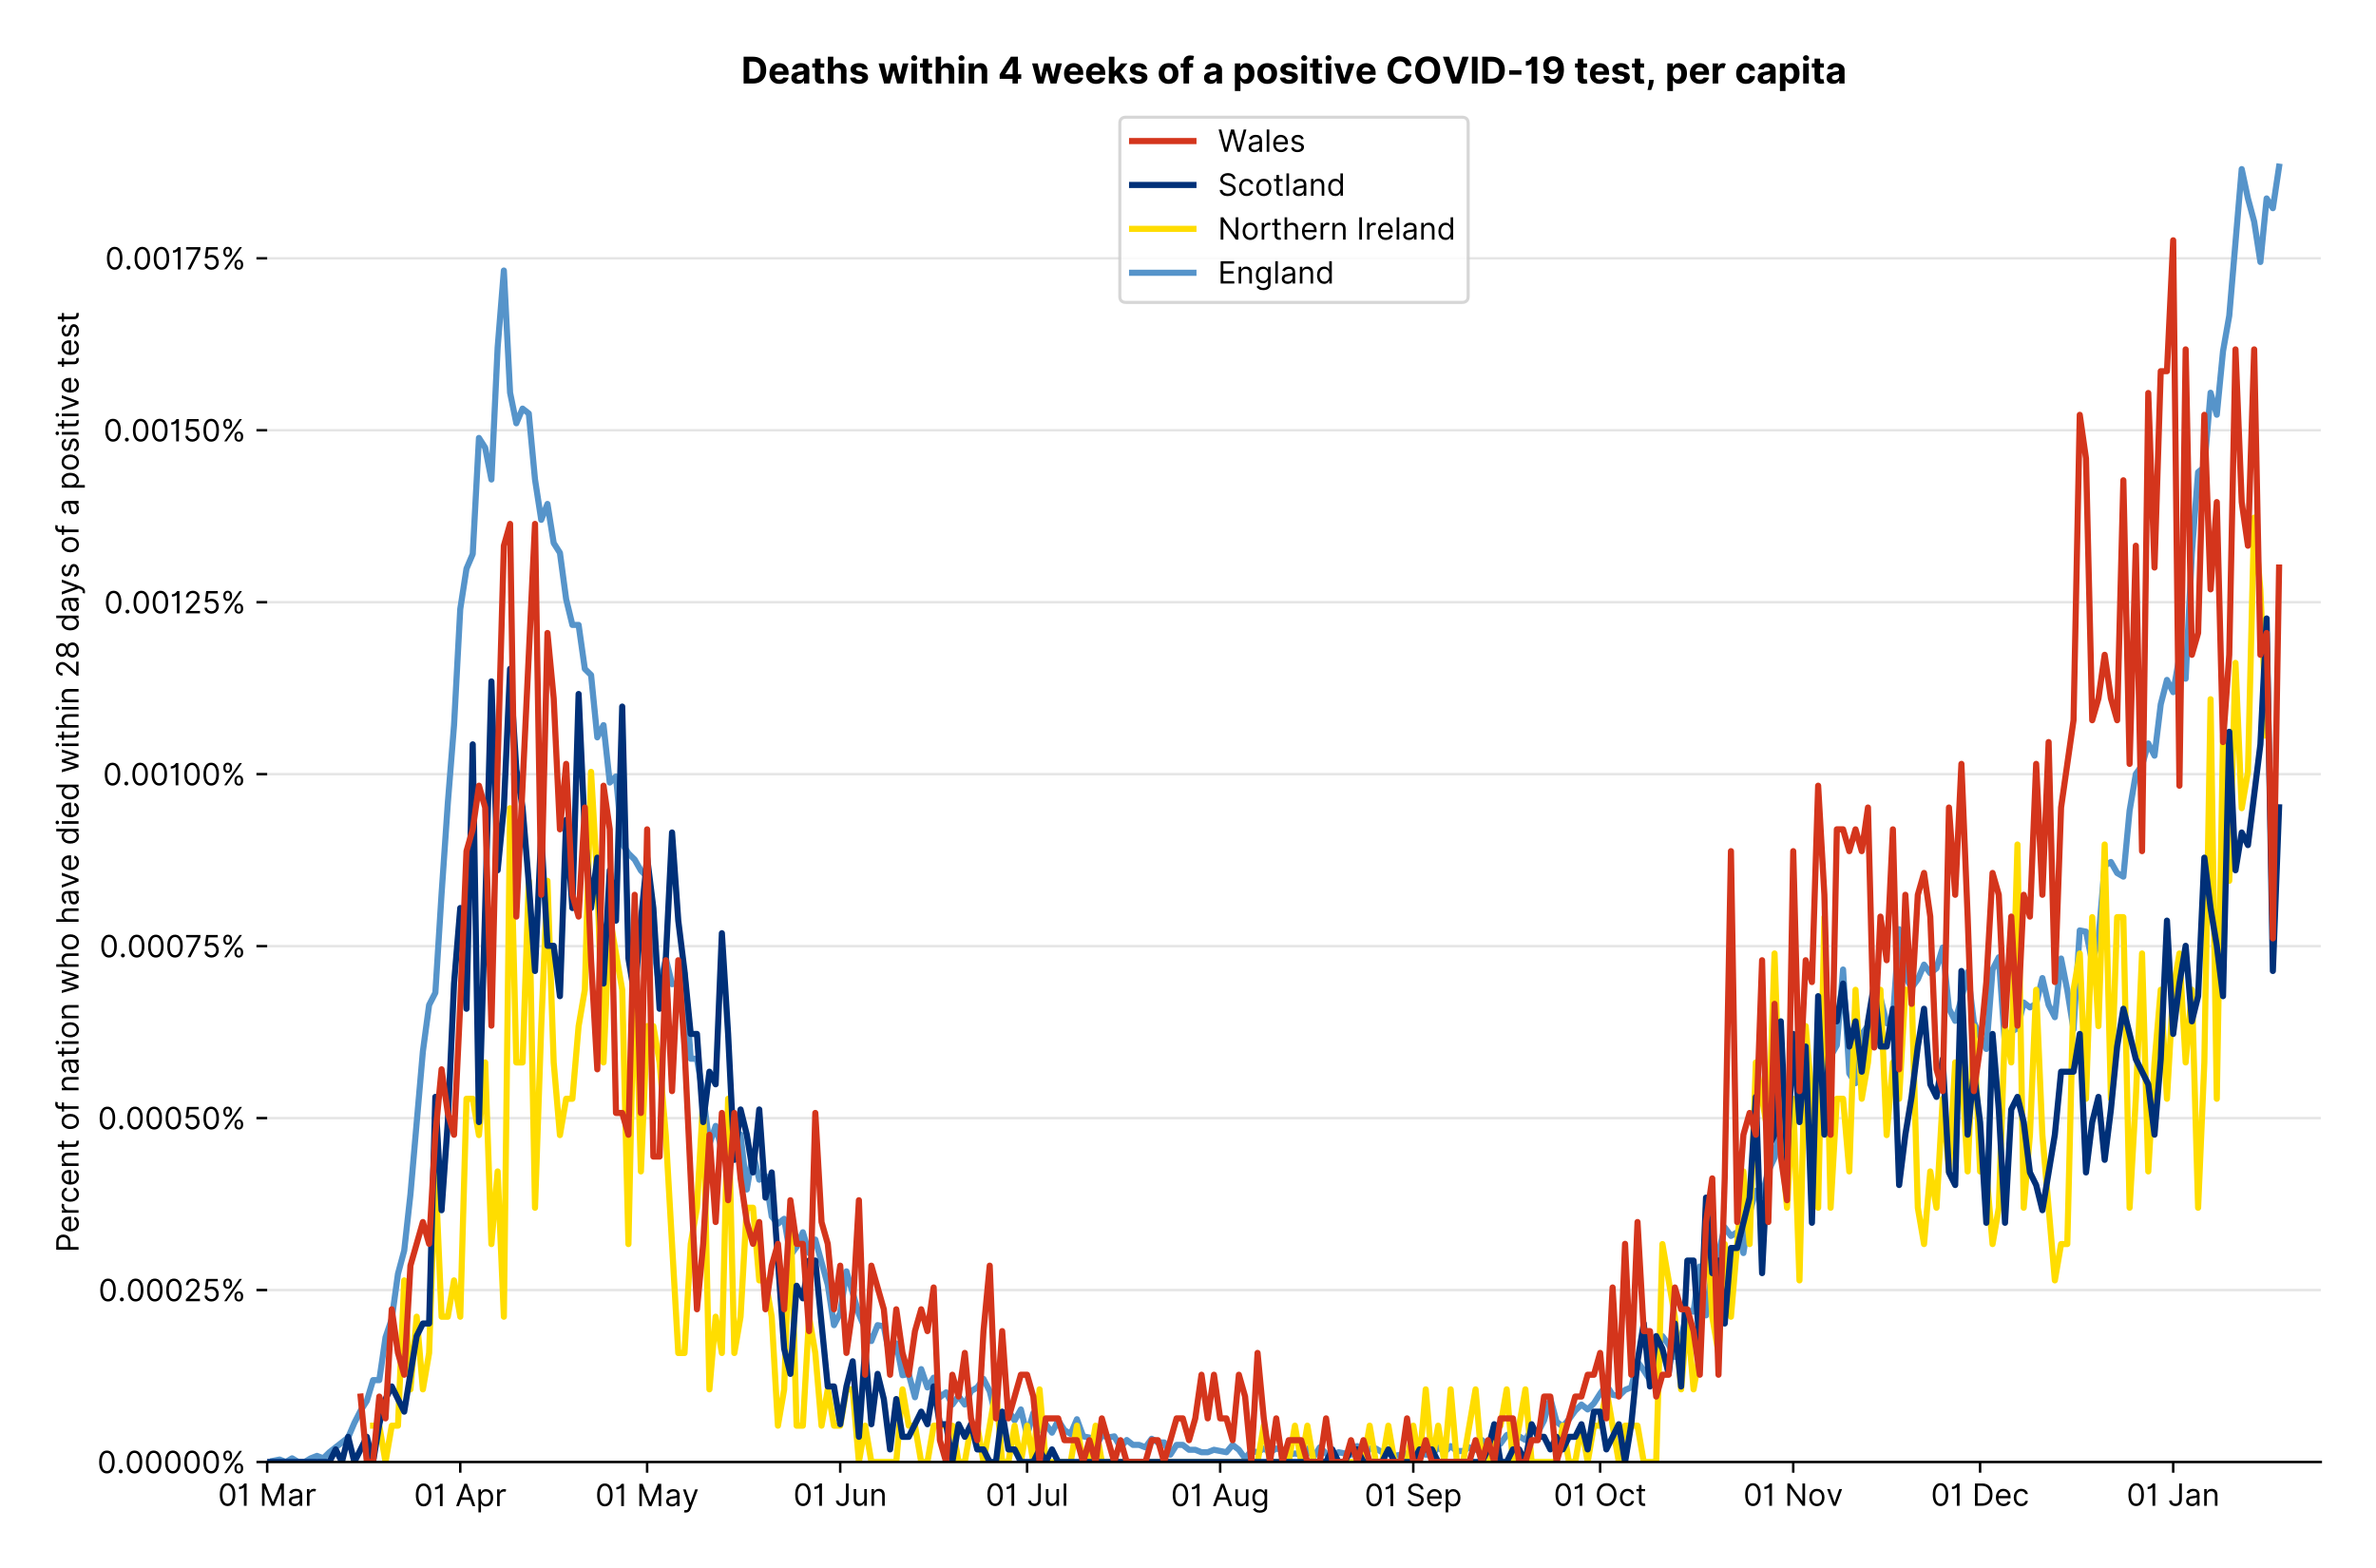 <?xml version="1.0" encoding="utf-8" standalone="no"?>
<!DOCTYPE svg PUBLIC "-//W3C//DTD SVG 1.1//EN"
  "http://www.w3.org/Graphics/SVG/1.1/DTD/svg11.dtd">
<!-- Created with matplotlib (https://matplotlib.org/) -->
<svg version="1.1" viewBox="0 0 774.712 511.276" xmlns="http://www.w3.org/2000/svg" xmlns:xlink="http://www.w3.org/1999/xlink">
 <defs>
  <style type="text/css">*{stroke-linecap:butt;stroke-linejoin:round;}</style>
 </defs>
 <g id="figure_1">
  <g id="patch_1">
   <path d="M 0 511.276 
L 774.712 511.276 
L 774.712 0 
L 0 0 
z
" style="fill:#ffffff;"/>
  </g>
  <g id="axes_1">
   <g id="patch_2">
    <path d="M 87.112 476.745 
L 756.712 476.745 
L 756.712 33.225 
L 87.112 33.225 
z
" style="fill:#ffffff;"/>
   </g>
   <g id="matplotlib.axis_1">
    <g id="xtick_1">
     <g id="line2d_1">
      <defs>
       <path d="M 0 0 
L 0 3.5 
" id="mf3dc0a13e7" style="stroke:#000000;stroke-width:0.8;"/>
      </defs>
      <g>
       <use style="stroke:#000000;stroke-width:0.8;" x="87.112" xlink:href="#mf3dc0a13e7" y="476.745"/>
      </g>
     </g>
     <g id="text_1">
      <!-- 01 Mar -->
      <g transform="translate(71.076 491.018)scale(0.1 -0.1)">
       <defs>
        <path d="M 31.25 -1 
Q 19.219 -1 12.594 8.766 
Q 5.969 18.531 5.969 36.359 
Q 5.969 54.047 12.641 63.875 
Q 19.312 73.719 31.25 73.719 
Q 43.188 73.719 49.859 63.875 
Q 56.531 54.047 56.531 36.359 
Q 56.531 18.531 49.906 8.766 
Q 43.297 -1 31.25 -1 
z
M 31.25 6.812 
Q 39.203 6.812 43.609 14.484 
Q 48.016 22.156 48.016 36.359 
Q 48.016 50.531 43.578 58.281 
Q 39.141 66.047 31.25 66.047 
Q 23.375 66.047 18.922 58.281 
Q 14.484 50.531 14.484 36.359 
Q 14.484 22.156 18.906 14.484 
Q 23.328 6.812 31.25 6.812 
z
" id="Inter-Regular-48"/>
        <path d="M 30.828 72.734 
L 30.828 0 
L 22.016 0 
L 22.016 59.938 
L 21.453 59.938 
Q 20.953 58.953 18.891 57.688 
Q 16.828 56.422 13.562 55.484 
Q 10.297 54.547 6.109 54.547 
L 6.109 61.938 
Q 10.328 61.938 13.422 63.453 
Q 16.516 64.984 18.594 67.047 
Q 20.672 69.109 21.75 70.766 
Q 22.828 72.438 23.016 72.734 
z
" id="Inter-Regular-49"/>
        <path id="Inter-Regular-32"/>
        <path d="M 8.812 72.734 
L 19.312 72.734 
L 44.031 12.359 
L 44.891 12.359 
L 69.609 72.734 
L 80.109 72.734 
L 80.109 0 
L 71.875 0 
L 71.875 55.25 
L 71.172 55.25 
L 48.438 0 
L 40.484 0 
L 17.75 55.25 
L 17.047 55.25 
L 17.047 0 
L 8.812 0 
z
" id="Inter-Regular-77"/>
        <path d="M 23.719 -1.281 
Q 18.531 -1.281 14.312 0.688 
Q 10.094 2.656 7.594 6.406 
Q 5.109 10.156 5.109 15.484 
Q 5.109 20.172 6.953 23.094 
Q 8.812 26.031 11.891 27.703 
Q 14.984 29.375 18.734 30.203 
Q 22.484 31.031 26.281 31.531 
Q 31.25 32.172 34.359 32.5 
Q 37.469 32.844 38.906 33.656 
Q 40.344 34.484 40.344 36.5 
L 40.344 36.797 
Q 40.344 42.047 37.484 44.953 
Q 34.625 47.875 28.844 47.875 
Q 22.828 47.875 19.422 45.234 
Q 16.016 42.609 14.625 39.625 
L 6.672 42.469 
Q 8.812 47.438 12.375 50.219 
Q 15.953 53.016 20.188 54.125 
Q 24.438 55.25 28.547 55.25 
Q 31.188 55.25 34.609 54.625 
Q 38.031 54.016 41.25 52.094 
Q 44.469 50.172 46.594 46.297 
Q 48.719 42.438 48.719 35.938 
L 48.719 0 
L 40.344 0 
L 40.344 7.391 
L 39.922 7.391 
Q 39.062 5.609 37.078 3.578 
Q 35.094 1.562 31.781 0.141 
Q 28.484 -1.281 23.719 -1.281 
z
M 25 6.25 
Q 29.969 6.25 33.391 8.203 
Q 36.828 10.156 38.578 13.234 
Q 40.344 16.328 40.344 19.75 
L 40.344 27.422 
Q 39.812 26.781 38.016 26.266 
Q 36.219 25.75 33.891 25.375 
Q 31.578 25 29.391 24.734 
Q 27.203 24.469 25.859 24.297 
Q 22.594 23.859 19.766 22.922 
Q 16.938 21.984 15.219 20.109 
Q 13.5 18.25 13.5 15.062 
Q 13.5 10.688 16.75 8.469 
Q 20 6.25 25 6.25 
z
" id="Inter-Regular-97"/>
        <path d="M 7.672 0 
L 7.672 54.547 
L 15.766 54.547 
L 15.766 46.312 
L 16.344 46.312 
Q 17.797 50.359 21.703 52.875 
Q 25.609 55.391 30.547 55.391 
Q 32.812 55.391 34.516 54.859 
Q 36.219 54.328 37.5 53.406 
L 34.656 46.312 
Q 33.766 46.766 32.578 47.031 
Q 31.391 47.297 29.828 47.297 
Q 23.859 47.297 19.953 43.656 
Q 16.047 40.016 16.047 34.516 
L 16.047 0 
z
" id="Inter-Regular-114"/>
       </defs>
       <use xlink:href="#Inter-Regular-48"/>
       <use x="62.5" xlink:href="#Inter-Regular-49"/>
       <use x="106.676" xlink:href="#Inter-Regular-32"/>
       <use x="134.801" xlink:href="#Inter-Regular-77"/>
       <use x="225.994" xlink:href="#Inter-Regular-97"/>
       <use x="282.386" xlink:href="#Inter-Regular-114"/>
      </g>
     </g>
    </g>
    <g id="xtick_2">
     <g id="line2d_2">
      <g>
       <use style="stroke:#000000;stroke-width:0.8;" x="150.072" xlink:href="#mf3dc0a13e7" y="476.745"/>
      </g>
     </g>
     <g id="text_2">
      <!-- 01 Apr -->
      <g transform="translate(134.987 491.117)scale(0.1 -0.1)">
       <defs>
        <path d="M 11.797 0 
L 2.562 0 
L 29.266 72.734 
L 38.359 72.734 
L 65.062 0 
L 55.828 0 
L 48.516 20.594 
L 19.109 20.594 
z
M 21.875 28.406 
L 45.734 28.406 
L 34.094 61.219 
L 33.531 61.219 
z
" id="Inter-Regular-65"/>
        <path d="M 7.672 -20.453 
L 7.672 54.547 
L 15.766 54.547 
L 15.766 45.875 
L 16.766 45.875 
Q 17.688 47.297 19.328 49.516 
Q 20.984 51.734 24.094 53.484 
Q 27.203 55.25 32.531 55.25 
Q 39.422 55.25 44.672 51.797 
Q 49.938 48.359 52.875 42.031 
Q 55.828 35.719 55.828 27.125 
Q 55.828 18.469 52.875 12.125 
Q 49.938 5.781 44.703 2.312 
Q 39.484 -1.141 32.672 -1.141 
Q 27.422 -1.141 24.25 0.609 
Q 21.094 2.375 19.391 4.625 
Q 17.688 6.891 16.766 8.375 
L 16.047 8.375 
L 16.047 -20.453 
z
M 15.906 27.266 
Q 15.906 18 19.938 12.188 
Q 23.969 6.391 31.531 6.391 
Q 36.797 6.391 40.328 9.172 
Q 43.859 11.969 45.641 16.703 
Q 47.438 21.453 47.438 27.266 
Q 47.438 33.031 45.672 37.656 
Q 43.922 42.297 40.391 45.016 
Q 36.859 47.734 31.531 47.734 
Q 23.859 47.734 19.875 42.078 
Q 15.906 36.438 15.906 27.266 
z
" id="Inter-Regular-112"/>
       </defs>
       <use xlink:href="#Inter-Regular-48"/>
       <use x="62.5" xlink:href="#Inter-Regular-49"/>
       <use x="106.676" xlink:href="#Inter-Regular-32"/>
       <use x="134.801" xlink:href="#Inter-Regular-65"/>
       <use x="202.415" xlink:href="#Inter-Regular-112"/>
       <use x="263.352" xlink:href="#Inter-Regular-114"/>
      </g>
     </g>
    </g>
    <g id="xtick_3">
     <g id="line2d_3">
      <g>
       <use style="stroke:#000000;stroke-width:0.8;" x="211.001" xlink:href="#mf3dc0a13e7" y="476.745"/>
      </g>
     </g>
     <g id="text_3">
      <!-- 01 May -->
      <g transform="translate(194.098 491.117)scale(0.1 -0.1)">
       <defs>
        <path d="M 12.781 -21.172 
Q 10.656 -21.172 8.984 -20.828 
Q 7.312 -20.484 6.672 -20.172 
L 8.812 -12.781 
Q 13.391 -13.953 16.453 -12.719 
Q 19.531 -11.5 21.734 -5.391 
L 23.578 -0.281 
L 3.406 54.547 
L 12.5 54.547 
L 27.562 11.078 
L 28.125 11.078 
L 43.188 54.547 
L 52.281 54.547 
L 28.844 -8.812 
Q 24.219 -21.172 12.781 -21.172 
z
" id="Inter-Regular-121"/>
       </defs>
       <use xlink:href="#Inter-Regular-48"/>
       <use x="62.5" xlink:href="#Inter-Regular-49"/>
       <use x="106.676" xlink:href="#Inter-Regular-32"/>
       <use x="134.801" xlink:href="#Inter-Regular-77"/>
       <use x="225.994" xlink:href="#Inter-Regular-97"/>
       <use x="282.386" xlink:href="#Inter-Regular-121"/>
      </g>
     </g>
    </g>
    <g id="xtick_4">
     <g id="line2d_4">
      <g>
       <use style="stroke:#000000;stroke-width:0.8;" x="273.961" xlink:href="#mf3dc0a13e7" y="476.745"/>
      </g>
     </g>
     <g id="text_4">
      <!-- 01 Jun -->
      <g transform="translate(258.676 491.018)scale(0.1 -0.1)">
       <defs>
        <path d="M 36.656 72.734 
L 45.453 72.734 
L 45.453 20.734 
Q 45.453 10.266 39.828 4.625 
Q 34.203 -1 24.719 -1 
Q 18.75 -1 14.094 1.188 
Q 9.453 3.375 6.781 7.422 
Q 4.125 11.469 4.125 17.047 
L 12.781 17.047 
Q 12.781 12.422 16.156 9.609 
Q 19.531 6.812 24.719 6.812 
Q 30.438 6.812 33.547 10.375 
Q 36.656 13.953 36.656 20.734 
z
" id="Inter-Regular-74"/>
        <path d="M 42.047 22.297 
L 42.047 54.547 
L 50.422 54.547 
L 50.422 0 
L 42.047 0 
L 42.047 9.234 
L 41.484 9.234 
Q 39.562 5.078 35.516 2.188 
Q 31.469 -0.703 25.281 -0.703 
Q 17.609 -0.703 12.641 4.375 
Q 7.672 9.453 7.672 19.891 
L 7.672 54.547 
L 16.047 54.547 
L 16.047 20.453 
Q 16.047 14.484 19.406 10.938 
Q 22.766 7.391 27.984 7.391 
Q 31.109 7.391 34.359 8.984 
Q 37.609 10.578 39.828 13.875 
Q 42.047 17.188 42.047 22.297 
z
" id="Inter-Regular-117"/>
        <path d="M 16.047 32.812 
L 16.047 0 
L 7.672 0 
L 7.672 54.547 
L 15.766 54.547 
L 15.766 46.016 
L 16.484 46.016 
Q 18.391 50.172 22.297 52.703 
Q 26.203 55.25 32.391 55.25 
Q 40.656 55.25 45.75 50.172 
Q 50.859 45.094 50.859 34.656 
L 50.859 0 
L 42.469 0 
L 42.469 34.094 
Q 42.469 40.516 39.125 44.125 
Q 35.797 47.734 29.969 47.734 
Q 23.969 47.734 20 43.844 
Q 16.047 39.953 16.047 32.812 
z
" id="Inter-Regular-110"/>
       </defs>
       <use xlink:href="#Inter-Regular-48"/>
       <use x="62.5" xlink:href="#Inter-Regular-49"/>
       <use x="106.676" xlink:href="#Inter-Regular-32"/>
       <use x="134.801" xlink:href="#Inter-Regular-74"/>
       <use x="189.063" xlink:href="#Inter-Regular-117"/>
       <use x="247.159" xlink:href="#Inter-Regular-110"/>
      </g>
     </g>
    </g>
    <g id="xtick_5">
     <g id="line2d_5">
      <g>
       <use style="stroke:#000000;stroke-width:0.8;" x="334.89" xlink:href="#mf3dc0a13e7" y="476.745"/>
      </g>
     </g>
     <g id="text_5">
      <!-- 01 Jul -->
      <g transform="translate(321.346 491.018)scale(0.1 -0.1)">
       <defs>
        <path d="M 16.047 72.734 
L 16.047 0 
L 7.672 0 
L 7.672 72.734 
z
" id="Inter-Regular-108"/>
       </defs>
       <use xlink:href="#Inter-Regular-48"/>
       <use x="62.5" xlink:href="#Inter-Regular-49"/>
       <use x="106.676" xlink:href="#Inter-Regular-32"/>
       <use x="134.801" xlink:href="#Inter-Regular-74"/>
       <use x="189.063" xlink:href="#Inter-Regular-117"/>
       <use x="247.159" xlink:href="#Inter-Regular-108"/>
      </g>
     </g>
    </g>
    <g id="xtick_6">
     <g id="line2d_6">
      <g>
       <use style="stroke:#000000;stroke-width:0.8;" x="397.849" xlink:href="#mf3dc0a13e7" y="476.745"/>
      </g>
     </g>
     <g id="text_6">
      <!-- 01 Aug -->
      <g transform="translate(381.777 491.117)scale(0.1 -0.1)">
       <defs>
        <path d="M 29.688 -21.594 
Q 20.562 -21.594 15.25 -18.266 
Q 9.938 -14.953 7.391 -10.656 
L 14.062 -5.969 
Q 15.203 -7.453 16.938 -9.391 
Q 18.688 -11.328 21.719 -12.766 
Q 24.75 -14.203 29.688 -14.203 
Q 36.297 -14.203 40.594 -11 
Q 44.891 -7.812 44.891 -1 
L 44.891 10.078 
L 44.172 10.078 
Q 43.25 8.594 41.562 6.406 
Q 39.875 4.219 36.734 2.531 
Q 33.594 0.859 28.266 0.859 
Q 21.656 0.859 16.422 3.984 
Q 11.188 7.109 8.141 13.062 
Q 5.109 19.031 5.109 27.562 
Q 5.109 35.938 8.062 42.172 
Q 11.016 48.406 16.266 51.828 
Q 21.516 55.25 28.406 55.25 
Q 33.734 55.25 36.875 53.484 
Q 40.016 51.734 41.703 49.516 
Q 43.391 47.297 44.312 45.875 
L 45.172 45.875 
L 45.172 54.547 
L 53.266 54.547 
L 53.266 -1.562 
Q 53.266 -8.594 50.078 -13.016 
Q 46.906 -17.438 41.562 -19.516 
Q 36.219 -21.594 29.688 -21.594 
z
M 29.406 8.375 
Q 36.969 8.375 41 13.5 
Q 45.031 18.641 45.031 27.703 
Q 45.031 36.547 41.047 42.141 
Q 37.078 47.734 29.406 47.734 
Q 24.078 47.734 20.547 45.031 
Q 17.016 42.328 15.25 37.781 
Q 13.5 33.234 13.5 27.703 
Q 13.5 19.172 17.5 13.766 
Q 21.516 8.375 29.406 8.375 
z
" id="Inter-Regular-103"/>
       </defs>
       <use xlink:href="#Inter-Regular-48"/>
       <use x="62.5" xlink:href="#Inter-Regular-49"/>
       <use x="106.676" xlink:href="#Inter-Regular-32"/>
       <use x="134.801" xlink:href="#Inter-Regular-65"/>
       <use x="202.415" xlink:href="#Inter-Regular-117"/>
       <use x="260.511" xlink:href="#Inter-Regular-103"/>
      </g>
     </g>
    </g>
    <g id="xtick_7">
     <g id="line2d_7">
      <g>
       <use style="stroke:#000000;stroke-width:0.8;" x="460.809" xlink:href="#mf3dc0a13e7" y="476.745"/>
      </g>
     </g>
     <g id="text_7">
      <!-- 01 Sep -->
      <g transform="translate(444.922 491.117)scale(0.1 -0.1)">
       <defs>
        <path d="M 48.578 54.547 
Q 47.938 59.938 43.391 62.922 
Q 38.844 65.906 32.25 65.906 
Q 25 65.906 20.594 62.484 
Q 16.188 59.062 16.188 53.828 
Q 16.188 49.922 18.578 47.531 
Q 20.984 45.141 24.266 43.797 
Q 27.562 42.469 30.25 41.766 
L 37.641 39.766 
Q 40.484 39.031 43.984 37.719 
Q 47.484 36.406 50.688 34.141 
Q 53.906 31.891 56 28.375 
Q 58.094 24.859 58.094 19.75 
Q 58.094 13.844 55.016 9.078 
Q 51.953 4.328 46.078 1.516 
Q 40.203 -1.281 31.812 -1.281 
Q 20.094 -1.281 13.203 4.25 
Q 6.328 9.797 5.688 18.75 
L 14.781 18.75 
Q 15.125 14.625 17.562 11.938 
Q 20 9.266 23.734 7.969 
Q 27.484 6.672 31.812 6.672 
Q 36.859 6.672 40.875 8.328 
Q 44.891 9.984 47.234 12.938 
Q 49.578 15.906 49.578 19.891 
Q 49.578 23.516 47.547 25.781 
Q 45.531 28.047 42.219 29.469 
Q 38.922 30.891 35.094 31.953 
L 26.141 34.516 
Q 17.609 36.969 12.641 41.516 
Q 7.672 46.062 7.672 53.406 
Q 7.672 59.516 10.984 64.078 
Q 14.312 68.641 19.938 71.172 
Q 25.562 73.719 32.531 73.719 
Q 39.562 73.719 45.031 71.219 
Q 50.5 68.719 53.703 64.375 
Q 56.922 60.047 57.109 54.547 
z
" id="Inter-Regular-83"/>
        <path d="M 30.547 -1.141 
Q 22.656 -1.141 16.953 2.359 
Q 11.266 5.859 8.188 12.156 
Q 5.109 18.469 5.109 26.844 
Q 5.109 35.234 8.188 41.641 
Q 11.266 48.047 16.781 51.641 
Q 22.297 55.25 29.688 55.25 
Q 33.953 55.25 38.109 53.828 
Q 42.266 52.422 45.672 49.234 
Q 49.078 46.062 51.094 40.844 
Q 53.125 35.625 53.125 27.984 
L 53.125 24.438 
L 13.531 24.438 
Q 13.812 15.703 18.484 11.047 
Q 23.156 6.391 30.547 6.391 
Q 35.484 6.391 39.031 8.516 
Q 42.578 10.656 44.172 14.922 
L 52.281 12.641 
Q 50.359 6.469 44.594 2.656 
Q 38.844 -1.141 30.547 -1.141 
z
M 13.531 31.672 
L 44.609 31.672 
Q 44.609 38.594 40.547 43.156 
Q 36.5 47.734 29.688 47.734 
Q 24.891 47.734 21.375 45.484 
Q 17.859 43.25 15.828 39.578 
Q 13.812 35.906 13.531 31.672 
z
" id="Inter-Regular-101"/>
       </defs>
       <use xlink:href="#Inter-Regular-48"/>
       <use x="62.5" xlink:href="#Inter-Regular-49"/>
       <use x="106.676" xlink:href="#Inter-Regular-32"/>
       <use x="134.801" xlink:href="#Inter-Regular-83"/>
       <use x="198.58" xlink:href="#Inter-Regular-101"/>
       <use x="256.818" xlink:href="#Inter-Regular-112"/>
      </g>
     </g>
    </g>
    <g id="xtick_8">
     <g id="line2d_8">
      <g>
       <use style="stroke:#000000;stroke-width:0.8;" x="521.738" xlink:href="#mf3dc0a13e7" y="476.745"/>
      </g>
     </g>
     <g id="text_8">
      <!-- 01 Oct -->
      <g transform="translate(506.582 491.018)scale(0.1 -0.1)">
       <defs>
        <path d="M 70.172 36.359 
Q 70.172 24.859 66.016 16.469 
Q 61.859 8.094 54.609 3.547 
Q 47.375 -1 38.062 -1 
Q 28.766 -1 21.516 3.547 
Q 14.281 8.094 10.125 16.469 
Q 5.969 24.859 5.969 36.359 
Q 5.969 47.875 10.125 56.25 
Q 14.281 64.625 21.516 69.172 
Q 28.766 73.719 38.062 73.719 
Q 47.375 73.719 54.609 69.172 
Q 61.859 64.625 66.016 56.25 
Q 70.172 47.875 70.172 36.359 
z
M 61.656 36.359 
Q 61.656 45.812 58.5 52.312 
Q 55.359 58.812 50.016 62.141 
Q 44.672 65.484 38.062 65.484 
Q 31.469 65.484 26.125 62.141 
Q 20.781 58.812 17.625 52.312 
Q 14.484 45.812 14.484 36.359 
Q 14.484 26.922 17.625 20.422 
Q 20.781 13.922 26.125 10.578 
Q 31.469 7.25 38.062 7.25 
Q 44.672 7.25 50.016 10.578 
Q 55.359 13.922 58.5 20.422 
Q 61.656 26.922 61.656 36.359 
z
" id="Inter-Regular-79"/>
        <path d="M 29.828 -1.141 
Q 22.156 -1.141 16.609 2.484 
Q 11.078 6.109 8.094 12.469 
Q 5.109 18.828 5.109 26.984 
Q 5.109 35.297 8.188 41.672 
Q 11.266 48.047 16.781 51.641 
Q 22.297 55.25 29.688 55.25 
Q 35.438 55.25 40.047 53.125 
Q 44.672 51 47.609 47.156 
Q 50.562 43.328 51.281 38.203 
L 42.906 38.203 
Q 41.938 41.938 38.656 44.828 
Q 35.375 47.734 29.828 47.734 
Q 22.484 47.734 17.984 42.141 
Q 13.5 36.547 13.5 27.266 
Q 13.5 17.797 17.938 12.094 
Q 22.375 6.391 29.828 6.391 
Q 34.734 6.391 38.234 8.906 
Q 41.734 11.438 42.906 15.906 
L 51.281 15.906 
Q 50.562 11.078 47.781 7.219 
Q 45 3.375 40.438 1.109 
Q 35.875 -1.141 29.828 -1.141 
z
" id="Inter-Regular-99"/>
        <path d="M 31.391 54.547 
L 31.391 47.438 
L 19.75 47.438 
L 19.75 15.625 
Q 19.75 12.078 20.797 10.312 
Q 21.844 8.562 23.484 7.969 
Q 25.141 7.391 26.984 7.391 
Q 28.375 7.391 29.266 7.547 
Q 30.156 7.703 30.688 7.812 
L 32.391 0.281 
Q 31.531 -0.031 30 -0.359 
Q 28.484 -0.703 26.141 -0.703 
Q 22.594 -0.703 19.188 0.812 
Q 15.797 2.344 13.578 5.469 
Q 11.359 8.594 11.359 13.359 
L 11.359 47.438 
L 3.125 47.438 
L 3.125 54.547 
L 11.359 54.547 
L 11.359 67.609 
L 19.75 67.609 
L 19.75 54.547 
z
" id="Inter-Regular-116"/>
       </defs>
       <use xlink:href="#Inter-Regular-48"/>
       <use x="62.5" xlink:href="#Inter-Regular-49"/>
       <use x="106.676" xlink:href="#Inter-Regular-32"/>
       <use x="134.801" xlink:href="#Inter-Regular-79"/>
       <use x="210.938" xlink:href="#Inter-Regular-99"/>
       <use x="266.761" xlink:href="#Inter-Regular-116"/>
      </g>
     </g>
    </g>
    <g id="xtick_9">
     <g id="line2d_9">
      <g>
       <use style="stroke:#000000;stroke-width:0.8;" x="584.698" xlink:href="#mf3dc0a13e7" y="476.745"/>
      </g>
     </g>
     <g id="text_9">
      <!-- 01 Nov -->
      <g transform="translate(568.427 491.018)scale(0.1 -0.1)">
       <defs>
        <path d="M 66.484 72.734 
L 66.484 0 
L 57.953 0 
L 18.328 57.109 
L 17.609 57.109 
L 17.609 0 
L 8.812 0 
L 8.812 72.734 
L 17.328 72.734 
L 57.109 15.484 
L 57.812 15.484 
L 57.812 72.734 
z
" id="Inter-Regular-78"/>
        <path d="M 29.828 -1.141 
Q 22.438 -1.141 16.875 2.375 
Q 11.328 5.891 8.219 12.203 
Q 5.109 18.531 5.109 26.984 
Q 5.109 35.516 8.219 41.859 
Q 11.328 48.219 16.875 51.734 
Q 22.438 55.25 29.828 55.25 
Q 37.219 55.25 42.766 51.734 
Q 48.328 48.219 51.438 41.859 
Q 54.547 35.516 54.547 26.984 
Q 54.547 18.531 51.438 12.203 
Q 48.328 5.891 42.766 2.375 
Q 37.219 -1.141 29.828 -1.141 
z
M 29.828 6.391 
Q 35.438 6.391 39.062 9.266 
Q 42.688 12.141 44.422 16.828 
Q 46.172 21.516 46.172 26.984 
Q 46.172 32.453 44.422 37.172 
Q 42.688 41.906 39.062 44.812 
Q 35.438 47.734 29.828 47.734 
Q 24.219 47.734 20.594 44.812 
Q 16.969 41.906 15.234 37.172 
Q 13.5 32.453 13.5 26.984 
Q 13.5 21.516 15.234 16.828 
Q 16.969 12.141 20.594 9.266 
Q 24.219 6.391 29.828 6.391 
z
" id="Inter-Regular-111"/>
        <path d="M 52.281 54.547 
L 32.109 0 
L 23.578 0 
L 3.406 54.547 
L 12.5 54.547 
L 27.562 11.078 
L 28.125 11.078 
L 43.188 54.547 
z
" id="Inter-Regular-118"/>
       </defs>
       <use xlink:href="#Inter-Regular-48"/>
       <use x="62.5" xlink:href="#Inter-Regular-49"/>
       <use x="106.676" xlink:href="#Inter-Regular-32"/>
       <use x="134.801" xlink:href="#Inter-Regular-78"/>
       <use x="210.085" xlink:href="#Inter-Regular-111"/>
       <use x="269.744" xlink:href="#Inter-Regular-118"/>
      </g>
     </g>
    </g>
    <g id="xtick_10">
     <g id="line2d_10">
      <g>
       <use style="stroke:#000000;stroke-width:0.8;" x="645.626" xlink:href="#mf3dc0a13e7" y="476.745"/>
      </g>
     </g>
     <g id="text_10">
      <!-- 01 Dec -->
      <g transform="translate(629.59 491.018)scale(0.1 -0.1)">
       <defs>
        <path d="M 31.25 0 
L 8.812 0 
L 8.812 72.734 
L 32.25 72.734 
Q 42.828 72.734 50.359 68.375 
Q 57.891 64.031 61.891 55.906 
Q 65.906 47.797 65.906 36.5 
Q 65.906 25.141 61.859 16.953 
Q 57.812 8.766 50.062 4.375 
Q 42.328 0 31.25 0 
z
M 17.609 7.812 
L 30.688 7.812 
Q 44.219 7.812 50.797 15.5 
Q 57.391 23.188 57.391 36.5 
Q 57.391 49.719 50.922 57.312 
Q 44.469 64.922 31.672 64.922 
L 17.609 64.922 
z
" id="Inter-Regular-68"/>
       </defs>
       <use xlink:href="#Inter-Regular-48"/>
       <use x="62.5" xlink:href="#Inter-Regular-49"/>
       <use x="106.676" xlink:href="#Inter-Regular-32"/>
       <use x="134.801" xlink:href="#Inter-Regular-68"/>
       <use x="206.676" xlink:href="#Inter-Regular-101"/>
       <use x="264.915" xlink:href="#Inter-Regular-99"/>
      </g>
     </g>
    </g>
    <g id="xtick_11">
     <g id="line2d_11">
      <g>
       <use style="stroke:#000000;stroke-width:0.8;" x="708.586" xlink:href="#mf3dc0a13e7" y="476.745"/>
      </g>
     </g>
     <g id="text_11">
      <!-- 01 Jan -->
      <g transform="translate(693.387 491.018)scale(0.1 -0.1)">
       <use xlink:href="#Inter-Regular-48"/>
       <use x="62.5" xlink:href="#Inter-Regular-49"/>
       <use x="106.676" xlink:href="#Inter-Regular-32"/>
       <use x="134.801" xlink:href="#Inter-Regular-74"/>
       <use x="189.063" xlink:href="#Inter-Regular-97"/>
       <use x="245.455" xlink:href="#Inter-Regular-110"/>
      </g>
     </g>
    </g>
   </g>
   <g id="matplotlib.axis_2">
    <g id="ytick_1">
     <g id="line2d_12">
      <path clip-path="url(#pfac887c4fe)" d="M 87.112 476.745 
L 756.712 476.745 
" style="fill:none;stroke:#e5e5e5;stroke-linecap:square;stroke-width:0.8;"/>
     </g>
     <g id="line2d_13">
      <defs>
       <path d="M 0 0 
L -3.5 0 
" id="m533cbb55fe" style="stroke:#000000;stroke-width:0.8;"/>
      </defs>
      <g>
       <use style="stroke:#000000;stroke-width:0.8;" x="87.112" xlink:href="#m533cbb55fe" y="476.745"/>
      </g>
     </g>
     <g id="text_12">
      <!-- 0.00000% -->
      <g transform="translate(31.731 480.382)scale(0.1 -0.1)">
       <defs>
        <path d="M 13.781 -0.562 
Q 11.156 -0.562 9.266 1.312 
Q 7.391 3.203 7.391 5.828 
Q 7.391 8.453 9.266 10.328 
Q 11.156 12.219 13.781 12.219 
Q 16.406 12.219 18.281 10.328 
Q 20.172 8.453 20.172 5.828 
Q 20.172 3.203 18.281 1.312 
Q 16.406 -0.562 13.781 -0.562 
z
" id="Inter-Regular-46"/>
        <path d="M 44.609 13.641 
L 44.609 17.469 
Q 44.609 21.453 46.25 24.766 
Q 47.906 28.094 51.078 30.094 
Q 54.266 32.109 58.812 32.109 
Q 63.422 32.109 66.547 30.094 
Q 69.672 28.094 71.266 24.766 
Q 72.875 21.453 72.875 17.469 
L 72.875 13.641 
Q 72.875 9.656 71.25 6.328 
Q 69.641 3.016 66.5 1 
Q 63.359 -1 58.812 -1 
Q 54.188 -1 51.031 1 
Q 47.875 3.016 46.234 6.328 
Q 44.609 9.656 44.609 13.641 
z
M 8.375 55.25 
L 8.375 59.094 
Q 8.375 63.062 10.031 66.375 
Q 11.688 69.703 14.859 71.703 
Q 18.047 73.719 22.594 73.719 
Q 27.203 73.719 30.328 71.703 
Q 33.453 69.703 35.047 66.375 
Q 36.656 63.062 36.656 59.094 
L 36.656 55.25 
Q 36.656 51.281 35.031 47.953 
Q 33.422 44.641 30.266 42.625 
Q 27.125 40.625 22.594 40.625 
Q 17.969 40.625 14.812 42.625 
Q 11.656 44.641 10.016 47.953 
Q 8.375 51.281 8.375 55.25 
z
M 11.078 0 
L 61.078 72.734 
L 69.172 72.734 
L 19.172 0 
z
M 51.844 17.469 
L 51.844 13.641 
Q 51.844 10.328 53.406 7.719 
Q 54.969 5.109 58.812 5.109 
Q 62.531 5.109 64.078 7.719 
Q 65.625 10.328 65.625 13.641 
L 65.625 17.469 
Q 65.625 20.781 64.125 23.391 
Q 62.641 26 58.812 26 
Q 55.078 26 53.453 23.391 
Q 51.844 20.781 51.844 17.469 
z
M 15.625 59.094 
L 15.625 55.25 
Q 15.625 51.953 17.188 49.344 
Q 18.75 46.734 22.594 46.734 
Q 26.312 46.734 27.859 49.344 
Q 29.406 51.953 29.406 55.25 
L 29.406 59.094 
Q 29.406 62.391 27.906 65 
Q 26.422 67.609 22.594 67.609 
Q 18.859 67.609 17.234 65 
Q 15.625 62.391 15.625 59.094 
z
" id="Inter-Regular-37"/>
       </defs>
       <use xlink:href="#Inter-Regular-48"/>
       <use x="62.5" xlink:href="#Inter-Regular-46"/>
       <use x="90.057" xlink:href="#Inter-Regular-48"/>
       <use x="152.557" xlink:href="#Inter-Regular-48"/>
       <use x="215.057" xlink:href="#Inter-Regular-48"/>
       <use x="277.557" xlink:href="#Inter-Regular-48"/>
       <use x="340.057" xlink:href="#Inter-Regular-48"/>
       <use x="402.557" xlink:href="#Inter-Regular-37"/>
      </g>
     </g>
    </g>
    <g id="ytick_2">
     <g id="line2d_14">
      <path clip-path="url(#pfac887c4fe)" d="M 87.112 420.67 
L 756.712 420.67 
" style="fill:none;stroke:#e5e5e5;stroke-linecap:square;stroke-width:0.8;"/>
     </g>
     <g id="line2d_15">
      <g>
       <use style="stroke:#000000;stroke-width:0.8;" x="87.112" xlink:href="#m533cbb55fe" y="420.67"/>
      </g>
     </g>
     <g id="text_13">
      <!-- 0.00025% -->
      <g transform="translate(32.1 424.307)scale(0.1 -0.1)">
       <defs>
        <path d="M 7.531 0 
L 7.531 6.391 
L 31.531 32.672 
Q 35.766 37.281 38.5 40.703 
Q 41.234 44.141 42.562 47.172 
Q 43.891 50.219 43.891 53.547 
Q 43.891 59.297 39.891 62.672 
Q 35.906 66.047 29.969 66.047 
Q 23.656 66.047 19.922 62.266 
Q 16.188 58.484 16.188 52.266 
L 7.812 52.266 
Q 7.812 58.672 10.75 63.5 
Q 13.703 68.328 18.797 71.016 
Q 23.906 73.719 30.25 73.719 
Q 36.656 73.719 41.578 71.016 
Q 46.516 68.328 49.312 63.734 
Q 52.125 59.156 52.125 53.547 
Q 52.125 49.531 50.688 45.719 
Q 49.25 41.906 45.719 37.234 
Q 42.188 32.562 35.938 25.859 
L 19.609 8.375 
L 19.609 7.812 
L 53.406 7.812 
L 53.406 0 
z
" id="Inter-Regular-50"/>
        <path d="M 30.25 -1 
Q 24 -1 19 1.484 
Q 14 3.984 10.969 8.312 
Q 7.953 12.641 7.672 18.188 
L 16.188 18.188 
Q 16.688 13.25 20.688 10.031 
Q 24.688 6.812 30.25 6.812 
Q 34.734 6.812 38.234 8.906 
Q 41.734 11.016 43.734 14.688 
Q 45.734 18.359 45.734 23.016 
Q 45.734 27.766 43.656 31.516 
Q 41.578 35.266 37.953 37.422 
Q 34.344 39.594 29.688 39.625 
Q 26.344 39.672 22.828 38.625 
Q 19.312 37.578 17.047 35.938 
L 8.812 36.938 
L 13.219 72.734 
L 51 72.734 
L 51 64.922 
L 20.594 64.922 
L 18.047 43.469 
L 18.469 43.469 
Q 20.703 45.234 24.078 46.406 
Q 27.453 47.578 31.109 47.578 
Q 37.781 47.578 43.016 44.406 
Q 48.266 41.234 51.266 35.719 
Q 54.266 30.219 54.266 23.156 
Q 54.266 16.188 51.156 10.734 
Q 48.047 5.297 42.609 2.141 
Q 37.188 -1 30.25 -1 
z
" id="Inter-Regular-53"/>
       </defs>
       <use xlink:href="#Inter-Regular-48"/>
       <use x="62.5" xlink:href="#Inter-Regular-46"/>
       <use x="90.057" xlink:href="#Inter-Regular-48"/>
       <use x="152.557" xlink:href="#Inter-Regular-48"/>
       <use x="215.057" xlink:href="#Inter-Regular-48"/>
       <use x="277.557" xlink:href="#Inter-Regular-50"/>
       <use x="338.068" xlink:href="#Inter-Regular-53"/>
       <use x="398.864" xlink:href="#Inter-Regular-37"/>
      </g>
     </g>
    </g>
    <g id="ytick_3">
     <g id="line2d_16">
      <path clip-path="url(#pfac887c4fe)" d="M 87.112 364.596 
L 756.712 364.596 
" style="fill:none;stroke:#e5e5e5;stroke-linecap:square;stroke-width:0.8;"/>
     </g>
     <g id="line2d_17">
      <g>
       <use style="stroke:#000000;stroke-width:0.8;" x="87.112" xlink:href="#m533cbb55fe" y="364.596"/>
      </g>
     </g>
     <g id="text_14">
      <!-- 0.00050% -->
      <g transform="translate(31.902 368.233)scale(0.1 -0.1)">
       <use xlink:href="#Inter-Regular-48"/>
       <use x="62.5" xlink:href="#Inter-Regular-46"/>
       <use x="90.057" xlink:href="#Inter-Regular-48"/>
       <use x="152.557" xlink:href="#Inter-Regular-48"/>
       <use x="215.057" xlink:href="#Inter-Regular-48"/>
       <use x="277.557" xlink:href="#Inter-Regular-53"/>
       <use x="338.352" xlink:href="#Inter-Regular-48"/>
       <use x="400.852" xlink:href="#Inter-Regular-37"/>
      </g>
     </g>
    </g>
    <g id="ytick_4">
     <g id="line2d_18">
      <path clip-path="url(#pfac887c4fe)" d="M 87.112 308.521 
L 756.712 308.521 
" style="fill:none;stroke:#e5e5e5;stroke-linecap:square;stroke-width:0.8;"/>
     </g>
     <g id="line2d_19">
      <g>
       <use style="stroke:#000000;stroke-width:0.8;" x="87.112" xlink:href="#m533cbb55fe" y="308.521"/>
      </g>
     </g>
     <g id="text_15">
      <!-- 0.00075% -->
      <g transform="translate(32.441 312.158)scale(0.1 -0.1)">
       <defs>
        <path d="M 9.797 0 
L 42.328 64.344 
L 42.328 64.922 
L 4.828 64.922 
L 4.828 72.734 
L 51.422 72.734 
L 51.422 64.484 
L 19.031 0 
z
" id="Inter-Regular-55"/>
       </defs>
       <use xlink:href="#Inter-Regular-48"/>
       <use x="62.5" xlink:href="#Inter-Regular-46"/>
       <use x="90.057" xlink:href="#Inter-Regular-48"/>
       <use x="152.557" xlink:href="#Inter-Regular-48"/>
       <use x="215.057" xlink:href="#Inter-Regular-48"/>
       <use x="277.557" xlink:href="#Inter-Regular-55"/>
       <use x="334.659" xlink:href="#Inter-Regular-53"/>
       <use x="395.455" xlink:href="#Inter-Regular-37"/>
      </g>
     </g>
    </g>
    <g id="ytick_5">
     <g id="line2d_20">
      <path clip-path="url(#pfac887c4fe)" d="M 87.112 252.447 
L 756.712 252.447 
" style="fill:none;stroke:#e5e5e5;stroke-linecap:square;stroke-width:0.8;"/>
     </g>
     <g id="line2d_21">
      <g>
       <use style="stroke:#000000;stroke-width:0.8;" x="87.112" xlink:href="#m533cbb55fe" y="252.447"/>
      </g>
     </g>
     <g id="text_16">
      <!-- 0.00100% -->
      <g transform="translate(33.564 256.083)scale(0.1 -0.1)">
       <use xlink:href="#Inter-Regular-48"/>
       <use x="62.5" xlink:href="#Inter-Regular-46"/>
       <use x="90.057" xlink:href="#Inter-Regular-48"/>
       <use x="152.557" xlink:href="#Inter-Regular-48"/>
       <use x="215.057" xlink:href="#Inter-Regular-49"/>
       <use x="259.233" xlink:href="#Inter-Regular-48"/>
       <use x="321.733" xlink:href="#Inter-Regular-48"/>
       <use x="384.233" xlink:href="#Inter-Regular-37"/>
      </g>
     </g>
    </g>
    <g id="ytick_6">
     <g id="line2d_22">
      <path clip-path="url(#pfac887c4fe)" d="M 87.112 196.372 
L 756.712 196.372 
" style="fill:none;stroke:#e5e5e5;stroke-linecap:square;stroke-width:0.8;"/>
     </g>
     <g id="line2d_23">
      <g>
       <use style="stroke:#000000;stroke-width:0.8;" x="87.112" xlink:href="#m533cbb55fe" y="196.372"/>
      </g>
     </g>
     <g id="text_17">
      <!-- 0.00125% -->
      <g transform="translate(33.933 200.009)scale(0.1 -0.1)">
       <use xlink:href="#Inter-Regular-48"/>
       <use x="62.5" xlink:href="#Inter-Regular-46"/>
       <use x="90.057" xlink:href="#Inter-Regular-48"/>
       <use x="152.557" xlink:href="#Inter-Regular-48"/>
       <use x="215.057" xlink:href="#Inter-Regular-49"/>
       <use x="259.233" xlink:href="#Inter-Regular-50"/>
       <use x="319.744" xlink:href="#Inter-Regular-53"/>
       <use x="380.54" xlink:href="#Inter-Regular-37"/>
      </g>
     </g>
    </g>
    <g id="ytick_7">
     <g id="line2d_24">
      <path clip-path="url(#pfac887c4fe)" d="M 87.112 140.298 
L 756.712 140.298 
" style="fill:none;stroke:#e5e5e5;stroke-linecap:square;stroke-width:0.8;"/>
     </g>
     <g id="line2d_25">
      <g>
       <use style="stroke:#000000;stroke-width:0.8;" x="87.112" xlink:href="#m533cbb55fe" y="140.298"/>
      </g>
     </g>
     <g id="text_18">
      <!-- 0.00150% -->
      <g transform="translate(33.734 143.934)scale(0.1 -0.1)">
       <use xlink:href="#Inter-Regular-48"/>
       <use x="62.5" xlink:href="#Inter-Regular-46"/>
       <use x="90.057" xlink:href="#Inter-Regular-48"/>
       <use x="152.557" xlink:href="#Inter-Regular-48"/>
       <use x="215.057" xlink:href="#Inter-Regular-49"/>
       <use x="259.233" xlink:href="#Inter-Regular-53"/>
       <use x="320.028" xlink:href="#Inter-Regular-48"/>
       <use x="382.529" xlink:href="#Inter-Regular-37"/>
      </g>
     </g>
    </g>
    <g id="ytick_8">
     <g id="line2d_26">
      <path clip-path="url(#pfac887c4fe)" d="M 87.112 84.223 
L 756.712 84.223 
" style="fill:none;stroke:#e5e5e5;stroke-linecap:square;stroke-width:0.8;"/>
     </g>
     <g id="line2d_27">
      <g>
       <use style="stroke:#000000;stroke-width:0.8;" x="87.112" xlink:href="#m533cbb55fe" y="84.223"/>
      </g>
     </g>
     <g id="text_19">
      <!-- 0.00175% -->
      <g transform="translate(34.273 87.86)scale(0.1 -0.1)">
       <use xlink:href="#Inter-Regular-48"/>
       <use x="62.5" xlink:href="#Inter-Regular-46"/>
       <use x="90.057" xlink:href="#Inter-Regular-48"/>
       <use x="152.557" xlink:href="#Inter-Regular-48"/>
       <use x="215.057" xlink:href="#Inter-Regular-49"/>
       <use x="259.233" xlink:href="#Inter-Regular-55"/>
       <use x="316.335" xlink:href="#Inter-Regular-53"/>
       <use x="377.131" xlink:href="#Inter-Regular-37"/>
      </g>
     </g>
    </g>
    <g id="text_20">
     <!-- Percent of nation who have died within 28 days of a positive test -->
     <g transform="translate(25.614 408.396)rotate(-90)scale(0.1 -0.1)">
      <defs>
       <path d="M 8.812 0 
L 8.812 72.734 
L 33.375 72.734 
Q 41.938 72.734 47.391 69.656 
Q 52.844 66.578 55.469 61.359 
Q 58.094 56.141 58.094 49.719 
Q 58.094 43.281 55.484 38.031 
Q 52.875 32.781 47.438 29.672 
Q 42.016 26.562 33.531 26.562 
L 17.609 26.562 
L 17.609 0 
z
M 17.609 34.375 
L 33.234 34.375 
Q 42.016 34.375 45.719 38.781 
Q 49.438 43.188 49.438 49.719 
Q 49.438 56.281 45.703 60.594 
Q 41.969 64.922 33.094 64.922 
L 17.609 64.922 
z
" id="Inter-Regular-80"/>
       <path d="M 31.969 54.547 
L 31.969 47.438 
L 19.75 47.438 
L 19.75 0 
L 11.359 0 
L 11.359 47.438 
L 2.562 47.438 
L 2.562 54.547 
L 11.359 54.547 
L 11.359 62.078 
Q 11.359 66.766 13.562 69.891 
Q 15.766 73.016 19.281 74.578 
Q 22.797 76.141 26.703 76.141 
Q 29.797 76.141 31.75 75.641 
Q 33.703 75.141 34.656 74.719 
L 32.25 67.469 
Q 31.609 67.688 30.484 68 
Q 29.375 68.328 27.562 68.328 
Q 23.406 68.328 21.578 66.234 
Q 19.75 64.141 19.75 60.078 
L 19.75 54.547 
z
" id="Inter-Regular-102"/>
       <path d="M 7.672 0 
L 7.672 54.547 
L 16.047 54.547 
L 16.047 0 
z
M 11.938 63.641 
Q 9.484 63.641 7.719 65.297 
Q 5.969 66.969 5.969 69.312 
Q 5.969 71.656 7.719 73.328 
Q 9.484 75 11.938 75 
Q 14.391 75 16.141 73.328 
Q 17.906 71.656 17.906 69.312 
Q 17.906 66.969 16.141 65.297 
Q 14.391 63.641 11.938 63.641 
z
" id="Inter-Regular-105"/>
       <path d="M 20.031 0 
L 3.406 54.547 
L 12.219 54.547 
L 24 12.781 
L 24.578 12.781 
L 36.219 54.547 
L 45.172 54.547 
L 56.672 12.922 
L 57.25 12.922 
L 69.031 54.547 
L 77.844 54.547 
L 61.219 0 
L 52.984 0 
L 41.047 41.906 
L 40.203 41.906 
L 28.266 0 
z
" id="Inter-Regular-119"/>
       <path d="M 16.047 32.812 
L 16.047 0 
L 7.672 0 
L 7.672 72.734 
L 16.047 72.734 
L 16.047 46.016 
L 16.766 46.016 
Q 18.688 50.25 22.531 52.75 
Q 26.391 55.25 32.812 55.25 
Q 41.188 55.25 46.297 50.203 
Q 51.422 45.172 51.422 34.656 
L 51.422 0 
L 43.047 0 
L 43.047 34.094 
Q 43.047 40.594 39.688 44.156 
Q 36.328 47.734 30.406 47.734 
Q 24.188 47.734 20.109 43.844 
Q 16.047 39.953 16.047 32.812 
z
" id="Inter-Regular-104"/>
       <path d="M 28.266 -1.141 
Q 21.453 -1.141 16.234 2.312 
Q 11.016 5.781 8.062 12.125 
Q 5.109 18.469 5.109 27.125 
Q 5.109 35.719 8.062 42.031 
Q 11.016 48.359 16.266 51.797 
Q 21.516 55.25 28.406 55.25 
Q 33.734 55.25 36.844 53.484 
Q 39.953 51.734 41.594 49.516 
Q 43.25 47.297 44.172 45.875 
L 44.891 45.875 
L 44.891 72.734 
L 53.266 72.734 
L 53.266 0 
L 45.172 0 
L 45.172 8.375 
L 44.172 8.375 
Q 43.25 6.891 41.547 4.625 
Q 39.844 2.375 36.688 0.609 
Q 33.531 -1.141 28.266 -1.141 
z
M 29.406 6.391 
Q 36.969 6.391 41 12.188 
Q 45.031 18 45.031 27.266 
Q 45.031 36.438 41.047 42.078 
Q 37.078 47.734 29.406 47.734 
Q 24.078 47.734 20.547 45.016 
Q 17.016 42.297 15.25 37.656 
Q 13.5 33.031 13.5 27.266 
Q 13.5 21.453 15.281 16.703 
Q 17.078 11.969 20.609 9.172 
Q 24.156 6.391 29.406 6.391 
z
" id="Inter-Regular-100"/>
       <path d="M 30.828 -1 
Q 23.516 -1 17.922 1.609 
Q 12.328 4.219 9.203 8.812 
Q 6.078 13.422 6.109 19.312 
Q 6.078 23.938 7.922 27.859 
Q 9.766 31.781 12.969 34.422 
Q 16.188 37.078 20.172 37.781 
L 20.172 38.203 
Q 14.953 39.562 11.859 44.078 
Q 8.766 48.609 8.812 54.406 
Q 8.766 59.938 11.609 64.297 
Q 14.453 68.672 19.438 71.188 
Q 24.438 73.719 30.828 73.719 
Q 37.141 73.719 42.109 71.188 
Q 47.094 68.672 49.953 64.297 
Q 52.812 59.938 52.844 54.406 
Q 52.812 48.609 49.703 44.078 
Q 46.594 39.562 41.484 38.203 
L 41.484 37.781 
Q 45.422 37.078 48.578 34.422 
Q 51.734 31.781 53.609 27.859 
Q 55.5 23.938 55.547 19.312 
Q 55.5 13.422 52.359 8.812 
Q 49.219 4.219 43.656 1.609 
Q 38.109 -1 30.828 -1 
z
M 30.828 6.812 
Q 38.219 6.812 42.531 10.344 
Q 46.844 13.891 46.875 19.75 
Q 46.844 23.859 44.75 27.016 
Q 42.656 30.188 39.047 32 
Q 35.438 33.812 30.828 33.812 
Q 26.172 33.812 22.531 32 
Q 18.891 30.188 16.812 27.016 
Q 14.734 23.859 14.781 19.75 
Q 14.734 13.891 19.031 10.344 
Q 23.328 6.812 30.828 6.812 
z
M 30.828 41.328 
Q 36.688 41.328 40.484 44.75 
Q 44.281 48.188 44.312 53.828 
Q 44.281 59.375 40.562 62.703 
Q 36.859 66.047 30.828 66.047 
Q 24.719 66.047 21 62.703 
Q 17.297 59.375 17.328 53.828 
Q 17.297 48.188 21.078 44.75 
Q 24.859 41.328 30.828 41.328 
z
" id="Inter-Regular-56"/>
       <path d="M 46.312 42.328 
L 38.781 40.203 
Q 37.672 43.047 35.078 45.531 
Q 32.5 48.016 26.984 48.016 
Q 21.984 48.016 18.656 45.719 
Q 15.344 43.438 15.344 39.922 
Q 15.344 36.797 17.609 34.984 
Q 19.891 33.172 24.719 31.953 
L 32.812 29.969 
Q 47.297 26.422 47.297 15.203 
Q 47.297 10.516 44.609 6.812 
Q 41.938 3.125 37.141 0.984 
Q 32.359 -1.141 26 -1.141 
Q 17.656 -1.141 12.188 2.484 
Q 6.719 6.109 5.25 13.062 
L 13.219 15.062 
Q 15.453 6.25 25.859 6.25 
Q 31.719 6.25 35.172 8.75 
Q 38.641 11.25 38.641 14.766 
Q 38.641 20.562 30.547 22.438 
L 21.453 24.578 
Q 13.953 26.344 10.453 30.094 
Q 6.969 33.844 6.969 39.484 
Q 6.969 44.109 9.578 47.656 
Q 12.188 51.203 16.703 53.219 
Q 21.234 55.25 26.984 55.25 
Q 35.094 55.25 39.719 51.703 
Q 44.359 48.156 46.312 42.328 
z
" id="Inter-Regular-115"/>
      </defs>
      <use xlink:href="#Inter-Regular-80"/>
      <use x="63.494" xlink:href="#Inter-Regular-101"/>
      <use x="121.733" xlink:href="#Inter-Regular-114"/>
      <use x="160.085" xlink:href="#Inter-Regular-99"/>
      <use x="215.909" xlink:href="#Inter-Regular-101"/>
      <use x="274.148" xlink:href="#Inter-Regular-110"/>
      <use x="332.671" xlink:href="#Inter-Regular-116"/>
      <use x="369.034" xlink:href="#Inter-Regular-32"/>
      <use x="397.159" xlink:href="#Inter-Regular-111"/>
      <use x="456.818" xlink:href="#Inter-Regular-102"/>
      <use x="492.898" xlink:href="#Inter-Regular-32"/>
      <use x="521.023" xlink:href="#Inter-Regular-110"/>
      <use x="579.546" xlink:href="#Inter-Regular-97"/>
      <use x="635.938" xlink:href="#Inter-Regular-116"/>
      <use x="672.301" xlink:href="#Inter-Regular-105"/>
      <use x="696.023" xlink:href="#Inter-Regular-111"/>
      <use x="755.682" xlink:href="#Inter-Regular-110"/>
      <use x="814.205" xlink:href="#Inter-Regular-32"/>
      <use x="842.33" xlink:href="#Inter-Regular-119"/>
      <use x="923.58" xlink:href="#Inter-Regular-104"/>
      <use x="982.671" xlink:href="#Inter-Regular-111"/>
      <use x="1042.33" xlink:href="#Inter-Regular-32"/>
      <use x="1070.455" xlink:href="#Inter-Regular-104"/>
      <use x="1129.546" xlink:href="#Inter-Regular-97"/>
      <use x="1185.938" xlink:href="#Inter-Regular-118"/>
      <use x="1241.62" xlink:href="#Inter-Regular-101"/>
      <use x="1299.858" xlink:href="#Inter-Regular-32"/>
      <use x="1327.983" xlink:href="#Inter-Regular-100"/>
      <use x="1390.057" xlink:href="#Inter-Regular-105"/>
      <use x="1413.779" xlink:href="#Inter-Regular-101"/>
      <use x="1472.017" xlink:href="#Inter-Regular-100"/>
      <use x="1534.091" xlink:href="#Inter-Regular-32"/>
      <use x="1562.216" xlink:href="#Inter-Regular-119"/>
      <use x="1643.466" xlink:href="#Inter-Regular-105"/>
      <use x="1667.188" xlink:href="#Inter-Regular-116"/>
      <use x="1703.551" xlink:href="#Inter-Regular-104"/>
      <use x="1762.642" xlink:href="#Inter-Regular-105"/>
      <use x="1786.364" xlink:href="#Inter-Regular-110"/>
      <use x="1844.887" xlink:href="#Inter-Regular-32"/>
      <use x="1873.012" xlink:href="#Inter-Regular-50"/>
      <use x="1933.523" xlink:href="#Inter-Regular-56"/>
      <use x="1995.171" xlink:href="#Inter-Regular-32"/>
      <use x="2023.296" xlink:href="#Inter-Regular-100"/>
      <use x="2085.37" xlink:href="#Inter-Regular-97"/>
      <use x="2141.762" xlink:href="#Inter-Regular-121"/>
      <use x="2197.444" xlink:href="#Inter-Regular-115"/>
      <use x="2249.716" xlink:href="#Inter-Regular-32"/>
      <use x="2277.841" xlink:href="#Inter-Regular-111"/>
      <use x="2337.5" xlink:href="#Inter-Regular-102"/>
      <use x="2373.58" xlink:href="#Inter-Regular-32"/>
      <use x="2401.705" xlink:href="#Inter-Regular-97"/>
      <use x="2458.097" xlink:href="#Inter-Regular-32"/>
      <use x="2486.222" xlink:href="#Inter-Regular-112"/>
      <use x="2547.16" xlink:href="#Inter-Regular-111"/>
      <use x="2606.819" xlink:href="#Inter-Regular-115"/>
      <use x="2659.091" xlink:href="#Inter-Regular-105"/>
      <use x="2682.813" xlink:href="#Inter-Regular-116"/>
      <use x="2719.177" xlink:href="#Inter-Regular-105"/>
      <use x="2742.898" xlink:href="#Inter-Regular-118"/>
      <use x="2798.58" xlink:href="#Inter-Regular-101"/>
      <use x="2856.819" xlink:href="#Inter-Regular-32"/>
      <use x="2884.944" xlink:href="#Inter-Regular-116"/>
      <use x="2921.307" xlink:href="#Inter-Regular-101"/>
      <use x="2979.546" xlink:href="#Inter-Regular-115"/>
      <use x="3031.819" xlink:href="#Inter-Regular-116"/>
     </g>
    </g>
   </g>
   <g id="line2d_28">
    <path clip-path="url(#pfac887c4fe)" d="M 89.143 476.347 
L 91.174 475.948 
L 93.205 476.745 
L 95.236 475.55 
L 97.267 476.745 
L 99.298 476.745 
L 101.329 475.55 
L 103.36 474.753 
L 105.391 475.55 
L 107.422 473.557 
L 113.515 468.775 
L 115.546 463.993 
L 117.577 460.008 
L 119.608 456.82 
L 121.639 450.046 
L 123.67 450.046 
L 125.701 436.099 
L 127.732 430.122 
L 129.763 415.377 
L 131.794 407.806 
L 133.825 389.476 
L 137.886 342.852 
L 139.917 327.71 
L 141.948 323.725 
L 143.979 291.447 
L 146.01 261.959 
L 148.041 236.455 
L 150.072 198.599 
L 152.103 185.448 
L 154.134 180.667 
L 156.165 142.81 
L 158.196 145.998 
L 160.227 156.359 
L 162.258 113.322 
L 164.289 88.217 
L 166.32 128.066 
L 168.351 138.028 
L 170.382 133.246 
L 172.413 134.84 
L 174.444 156.359 
L 176.475 169.509 
L 178.506 164.328 
L 180.537 177.08 
L 182.568 180.268 
L 184.599 195.411 
L 186.63 203.779 
L 188.66 203.779 
L 190.691 218.125 
L 192.722 220.117 
L 194.753 240.44 
L 196.784 236.455 
L 198.815 255.184 
L 200.846 253.192 
L 202.877 275.109 
L 204.908 278.297 
L 206.939 280.289 
L 208.97 283.876 
L 211.001 285.868 
L 213.032 307.785 
L 215.063 322.529 
L 217.094 312.567 
L 219.125 320.935 
L 221.156 320.537 
L 223.187 317.349 
L 225.218 345.243 
L 227.249 345.243 
L 229.28 357.198 
L 231.311 373.137 
L 233.342 367.16 
L 235.373 375.13 
L 237.404 366.363 
L 239.434 369.551 
L 241.465 369.95 
L 243.496 387.882 
L 245.527 375.927 
L 247.558 384.694 
L 249.589 383.498 
L 251.62 396.648 
L 253.651 399.039 
L 255.682 397.445 
L 257.713 409.4 
L 259.744 406.611 
L 261.775 401.829 
L 263.806 408.603 
L 265.837 404.22 
L 269.899 418.964 
L 271.93 432.114 
L 273.961 428.129 
L 275.992 414.58 
L 280.054 428.528 
L 282.085 433.31 
L 284.116 437.294 
L 286.147 432.114 
L 288.178 432.513 
L 290.208 442.873 
L 292.239 438.091 
L 294.27 448.452 
L 296.301 448.054 
L 298.332 455.625 
L 300.363 446.46 
L 302.394 452.437 
L 304.425 449.249 
L 306.456 455.625 
L 308.487 454.031 
L 310.518 458.016 
L 312.549 455.227 
L 314.58 458.016 
L 316.611 453.633 
L 318.642 452.437 
L 320.673 449.648 
L 322.704 453.633 
L 324.735 462.001 
L 326.766 461.204 
L 328.797 460.008 
L 330.828 463.196 
L 332.859 459.61 
L 334.89 467.978 
L 336.921 460.805 
L 338.952 466.384 
L 340.982 464.392 
L 343.013 467.181 
L 345.044 463.196 
L 347.075 466.384 
L 349.106 467.58 
L 351.137 462.798 
L 353.168 468.377 
L 355.199 468.775 
L 357.23 471.963 
L 359.261 467.978 
L 361.292 468.775 
L 363.323 468.377 
L 365.354 471.963 
L 367.385 469.572 
L 369.416 471.166 
L 371.447 471.166 
L 373.478 471.963 
L 375.509 469.174 
L 377.54 470.369 
L 379.571 470.369 
L 381.602 474.354 
L 383.633 471.166 
L 385.664 471.166 
L 387.695 472.76 
L 389.726 472.76 
L 391.756 473.557 
L 393.787 473.557 
L 395.818 472.76 
L 399.88 473.557 
L 401.911 471.166 
L 403.942 472.76 
L 405.973 475.55 
L 408.004 473.159 
L 410.035 473.557 
L 412.066 472.362 
L 414.097 473.557 
L 416.128 472.362 
L 418.159 472.76 
L 420.19 474.354 
L 422.221 473.956 
L 424.252 474.354 
L 426.283 472.362 
L 428.314 475.151 
L 430.345 471.963 
L 434.407 475.948 
L 436.438 473.557 
L 440.499 474.354 
L 442.53 471.565 
L 444.561 474.753 
L 446.592 472.362 
L 448.623 472.362 
L 450.654 473.557 
L 452.685 473.557 
L 454.716 474.753 
L 458.778 473.956 
L 460.809 475.948 
L 462.84 473.557 
L 464.871 474.354 
L 466.902 474.354 
L 468.933 471.963 
L 470.964 473.557 
L 472.995 471.565 
L 475.026 473.159 
L 477.057 473.159 
L 479.088 471.963 
L 481.119 472.76 
L 483.15 469.572 
L 485.181 471.166 
L 487.212 469.971 
L 489.243 470.768 
L 491.273 467.978 
L 493.304 467.181 
L 497.366 469.572 
L 499.397 465.986 
L 501.428 467.181 
L 503.459 463.196 
L 505.49 456.023 
L 507.521 463.595 
L 509.552 465.189 
L 511.583 462.798 
L 513.614 460.008 
L 515.645 458.016 
L 517.676 459.61 
L 519.707 457.617 
L 521.738 454.43 
L 523.769 451.64 
L 525.8 454.828 
L 527.831 455.227 
L 529.862 453.234 
L 531.893 452.437 
L 533.924 444.069 
L 535.955 446.858 
L 537.986 450.046 
L 540.017 440.881 
L 542.047 435.7 
L 544.078 438.49 
L 546.109 442.475 
L 548.14 436.497 
L 550.171 427.332 
L 552.202 427.731 
L 554.233 412.987 
L 556.264 428.926 
L 558.295 413.385 
L 560.326 408.603 
L 562.357 400.235 
L 564.388 403.024 
L 566.419 401.829 
L 568.45 408.603 
L 570.481 395.453 
L 572.512 388.28 
L 574.543 389.874 
L 576.574 381.904 
L 578.605 377.521 
L 580.636 365.168 
L 582.667 366.762 
L 584.698 362.777 
L 586.729 364.769 
L 588.76 360.386 
L 590.791 365.965 
L 592.821 357.198 
L 594.852 343.649 
L 596.883 344.446 
L 598.914 340.86 
L 600.945 316.153 
L 602.976 350.025 
L 605.007 353.213 
L 607.038 337.273 
L 609.069 334.484 
L 611.1 334.484 
L 613.131 325.319 
L 615.162 333.687 
L 617.193 332.093 
L 619.224 303.003 
L 621.255 318.544 
L 623.286 322.131 
L 625.317 319.341 
L 627.348 314.559 
L 629.379 317.349 
L 631.41 315.755 
L 633.441 308.98 
L 635.472 328.905 
L 637.503 332.89 
L 639.534 325.717 
L 641.565 316.95 
L 643.595 333.288 
L 645.626 338.07 
L 647.657 342.055 
L 649.688 316.153 
L 651.719 312.168 
L 653.75 340.86 
L 655.781 336.476 
L 657.812 335.281 
L 659.843 326.913 
L 661.874 328.507 
L 663.905 327.311 
L 665.936 318.943 
L 667.967 327.71 
L 669.998 331.694 
L 672.029 312.567 
L 674.06 322.928 
L 676.091 335.679 
L 678.122 303.402 
L 680.153 303.8 
L 682.184 313.762 
L 684.215 306.191 
L 686.246 282.282 
L 688.277 281.086 
L 690.308 284.673 
L 692.339 285.868 
L 694.369 264.35 
L 696.4 252.395 
L 698.431 249.605 
L 700.462 242.433 
L 702.493 246.417 
L 704.524 229.681 
L 706.555 221.711 
L 708.586 225.696 
L 710.617 214.14 
L 712.648 221.313 
L 714.679 180.268 
L 716.71 153.968 
L 718.741 152.374 
L 720.772 128.066 
L 722.803 135.239 
L 724.834 114.517 
L 726.865 102.961 
L 730.927 55.142 
L 732.958 64.706 
L 734.989 72.277 
L 737.02 85.427 
L 739.051 64.706 
L 741.082 67.894 
L 743.112 54.345 
L 743.112 54.345 
" style="fill:none;stroke:#5694ca;stroke-linecap:square;stroke-width:2;"/>
   </g>
   <g id="line2d_29">
    <path clip-path="url(#pfac887c4fe)" d="M 121.639 464.9 
L 123.67 464.9 
L 125.701 476.745 
L 127.732 464.9 
L 129.763 464.9 
L 131.794 417.522 
L 133.825 453.056 
L 135.856 429.366 
L 137.886 453.056 
L 139.917 441.211 
L 141.948 381.988 
L 143.979 429.366 
L 146.01 429.366 
L 148.041 417.522 
L 150.072 429.366 
L 152.103 358.298 
L 154.134 358.298 
L 156.165 370.143 
L 158.196 346.454 
L 160.227 405.677 
L 162.258 381.988 
L 164.289 429.366 
L 166.32 263.541 
L 168.351 346.454 
L 170.382 346.454 
L 172.413 287.231 
L 174.444 393.832 
L 176.475 334.609 
L 178.506 287.231 
L 180.537 346.454 
L 182.568 370.143 
L 184.599 358.298 
L 186.63 358.298 
L 188.66 334.609 
L 190.691 322.765 
L 192.722 251.697 
L 194.753 287.231 
L 196.784 346.454 
L 198.815 299.075 
L 202.877 322.765 
L 204.908 405.677 
L 206.939 310.92 
L 208.97 381.988 
L 211.001 334.609 
L 213.032 334.609 
L 215.063 346.454 
L 217.094 370.143 
L 221.156 441.211 
L 223.187 441.211 
L 225.218 405.677 
L 227.249 393.832 
L 229.28 358.298 
L 231.311 453.056 
L 233.342 429.366 
L 235.373 441.211 
L 237.404 358.298 
L 239.434 441.211 
L 241.465 429.366 
L 243.496 393.832 
L 245.527 393.832 
L 247.558 417.522 
L 249.589 417.522 
L 251.62 429.366 
L 253.651 464.9 
L 255.682 453.056 
L 257.713 393.832 
L 259.744 464.9 
L 261.775 464.9 
L 263.806 429.366 
L 265.837 441.211 
L 267.868 464.9 
L 269.899 453.056 
L 271.93 464.9 
L 273.961 464.9 
L 275.992 453.056 
L 278.023 453.056 
L 280.054 476.745 
L 282.085 464.9 
L 284.116 476.745 
L 292.239 476.745 
L 294.27 453.056 
L 296.301 464.9 
L 298.332 464.9 
L 300.363 476.745 
L 302.394 476.745 
L 304.425 464.9 
L 310.518 464.9 
L 312.549 476.745 
L 314.58 476.745 
L 316.611 464.9 
L 318.642 464.9 
L 320.673 476.745 
L 324.735 453.056 
L 326.766 476.745 
L 328.797 476.745 
L 330.828 464.9 
L 332.859 476.745 
L 334.89 464.9 
L 336.921 476.745 
L 338.952 453.056 
L 340.982 476.745 
L 349.106 476.745 
L 351.137 464.9 
L 353.168 476.745 
L 355.199 476.745 
L 357.23 464.9 
L 359.261 476.745 
L 410.035 476.745 
L 412.066 464.9 
L 414.097 476.745 
L 420.19 476.745 
L 422.221 464.9 
L 424.252 476.745 
L 426.283 464.9 
L 428.314 476.745 
L 444.561 476.745 
L 446.592 464.9 
L 448.623 476.745 
L 450.654 476.745 
L 452.685 464.9 
L 454.716 476.745 
L 458.778 476.745 
L 460.809 464.9 
L 462.84 476.745 
L 464.871 453.056 
L 466.902 476.745 
L 468.933 464.9 
L 470.964 476.745 
L 472.995 453.056 
L 475.026 476.745 
L 477.057 476.745 
L 481.119 453.056 
L 483.15 476.745 
L 485.181 476.745 
L 487.212 464.9 
L 489.243 464.9 
L 491.273 453.056 
L 493.304 476.745 
L 497.366 453.056 
L 499.397 476.745 
L 507.521 476.745 
L 509.552 464.9 
L 511.583 476.745 
L 513.614 476.745 
L 515.645 464.9 
L 517.676 476.745 
L 519.707 464.9 
L 521.738 464.9 
L 523.769 453.056 
L 527.831 476.745 
L 529.862 464.9 
L 533.924 464.9 
L 535.955 476.745 
L 540.017 476.745 
L 542.047 405.677 
L 546.109 429.366 
L 548.14 453.056 
L 550.171 429.366 
L 552.202 453.056 
L 554.233 441.211 
L 556.264 393.832 
L 558.295 429.366 
L 560.326 441.211 
L 562.357 405.677 
L 564.388 429.366 
L 568.45 381.988 
L 570.481 405.677 
L 572.512 346.454 
L 576.574 370.143 
L 578.605 310.92 
L 580.636 370.143 
L 582.667 393.832 
L 584.698 358.298 
L 586.729 417.522 
L 588.76 334.609 
L 590.791 358.298 
L 592.821 393.832 
L 594.852 299.075 
L 596.883 393.832 
L 598.914 358.298 
L 600.945 358.298 
L 602.976 381.988 
L 605.007 322.765 
L 607.038 358.298 
L 609.069 346.454 
L 611.1 322.765 
L 613.131 322.765 
L 615.162 370.143 
L 617.193 346.454 
L 619.224 358.298 
L 621.255 322.765 
L 623.286 322.765 
L 625.317 393.832 
L 627.348 405.677 
L 629.379 381.988 
L 631.41 393.832 
L 633.441 358.298 
L 635.472 381.988 
L 637.503 346.454 
L 639.534 346.454 
L 641.565 381.988 
L 643.595 334.609 
L 645.626 381.988 
L 647.657 381.988 
L 649.688 405.677 
L 651.719 393.832 
L 653.75 334.609 
L 655.781 346.454 
L 657.812 275.386 
L 659.843 393.832 
L 661.874 370.143 
L 663.905 322.765 
L 665.936 370.143 
L 669.998 417.522 
L 672.029 405.677 
L 674.06 405.677 
L 676.091 322.765 
L 678.122 310.92 
L 680.153 358.298 
L 682.184 299.075 
L 684.215 334.609 
L 686.246 275.386 
L 688.277 358.298 
L 690.308 299.075 
L 692.339 299.075 
L 694.369 393.832 
L 696.4 358.298 
L 698.431 310.92 
L 700.462 381.988 
L 702.493 346.454 
L 704.524 322.765 
L 706.555 358.298 
L 708.586 322.765 
L 710.617 310.92 
L 712.648 346.454 
L 714.679 322.765 
L 716.71 393.832 
L 718.741 346.454 
L 720.772 228.007 
L 722.803 358.298 
L 724.834 239.852 
L 726.865 287.231 
L 728.896 216.163 
L 730.927 263.541 
L 732.958 251.697 
L 734.989 168.784 
L 737.02 192.473 
L 739.051 239.852 
L 739.051 239.852 
" style="fill:none;stroke:#ffdd00;stroke-linecap:square;stroke-width:2;"/>
   </g>
   <g id="line2d_30">
    <path clip-path="url(#pfac887c4fe)" d="M 85.082 476.745 
L 107.422 476.745 
L 109.453 472.639 
L 111.484 476.745 
L 113.515 468.534 
L 115.546 476.745 
L 119.608 468.534 
L 121.639 476.745 
L 123.67 464.428 
L 125.701 456.217 
L 127.732 452.112 
L 131.794 460.323 
L 135.856 435.69 
L 137.886 431.584 
L 139.917 431.584 
L 141.948 357.684 
L 143.979 394.634 
L 146.01 365.895 
L 148.041 320.734 
L 150.072 296.101 
L 152.103 328.945 
L 154.134 242.729 
L 156.165 365.895 
L 158.196 296.101 
L 160.227 222.201 
L 162.258 283.784 
L 164.289 263.257 
L 166.32 218.096 
L 168.351 250.94 
L 170.382 263.257 
L 172.413 287.89 
L 174.444 316.629 
L 176.475 271.468 
L 178.506 308.418 
L 180.537 308.418 
L 182.568 324.84 
L 184.599 267.362 
L 186.63 296.101 
L 188.66 226.307 
L 190.691 271.468 
L 192.722 296.101 
L 194.753 279.679 
L 196.784 320.734 
L 198.815 283.784 
L 200.846 300.207 
L 202.877 230.412 
L 204.908 312.523 
L 206.939 324.84 
L 208.97 300.207 
L 211.001 279.679 
L 213.032 296.101 
L 215.063 328.945 
L 217.094 312.523 
L 219.125 271.468 
L 221.156 300.207 
L 223.187 316.629 
L 225.218 337.156 
L 227.249 337.156 
L 229.28 365.895 
L 231.311 349.473 
L 233.342 353.579 
L 235.373 304.312 
L 237.404 337.156 
L 239.434 378.212 
L 241.465 361.79 
L 243.496 370.001 
L 245.527 382.317 
L 247.558 361.79 
L 249.589 390.529 
L 251.62 382.317 
L 255.682 439.795 
L 257.713 448.006 
L 259.744 419.267 
L 261.775 423.373 
L 263.806 411.056 
L 265.837 411.056 
L 269.899 452.112 
L 271.93 452.112 
L 273.961 464.428 
L 275.992 452.112 
L 278.023 443.901 
L 280.054 468.534 
L 282.085 439.795 
L 284.116 464.428 
L 286.147 448.006 
L 288.178 456.217 
L 290.208 472.639 
L 292.239 456.217 
L 294.27 468.534 
L 296.301 468.534 
L 300.363 460.323 
L 302.394 464.428 
L 304.425 452.112 
L 306.456 464.428 
L 308.487 464.428 
L 310.518 476.745 
L 312.549 464.428 
L 314.58 468.534 
L 316.611 464.428 
L 318.642 472.639 
L 320.673 472.639 
L 322.704 476.745 
L 324.735 476.745 
L 326.766 460.323 
L 328.797 472.639 
L 330.828 472.639 
L 332.859 476.745 
L 336.921 476.745 
L 338.952 472.639 
L 340.982 476.745 
L 343.013 472.639 
L 345.044 476.745 
L 432.376 476.745 
L 434.407 472.639 
L 436.438 476.745 
L 438.469 476.745 
L 440.499 472.639 
L 442.53 472.639 
L 444.561 476.745 
L 450.654 476.745 
L 452.685 472.639 
L 454.716 476.745 
L 460.809 476.745 
L 462.84 472.639 
L 466.902 472.639 
L 468.933 476.745 
L 483.15 476.745 
L 485.181 472.639 
L 487.212 464.428 
L 489.243 476.745 
L 491.273 476.745 
L 493.304 472.639 
L 495.335 472.639 
L 497.366 476.745 
L 499.397 464.428 
L 501.428 468.534 
L 503.459 468.534 
L 505.49 472.639 
L 507.521 468.534 
L 509.552 472.639 
L 511.583 468.534 
L 513.614 468.534 
L 515.645 464.428 
L 517.676 472.639 
L 519.707 460.323 
L 521.738 460.323 
L 523.769 472.639 
L 527.831 464.428 
L 529.862 476.745 
L 531.893 464.428 
L 533.924 443.901 
L 535.955 431.584 
L 537.986 452.112 
L 540.017 435.69 
L 542.047 439.795 
L 544.078 448.006 
L 546.109 431.584 
L 548.14 452.112 
L 550.171 411.056 
L 552.202 411.056 
L 554.233 439.795 
L 556.264 390.529 
L 558.295 415.162 
L 560.326 411.056 
L 562.357 431.584 
L 564.388 406.951 
L 566.419 406.951 
L 570.481 390.529 
L 572.512 357.684 
L 574.543 415.162 
L 576.574 374.106 
L 578.605 370.001 
L 580.636 333.051 
L 582.667 378.212 
L 584.698 337.156 
L 586.729 365.895 
L 588.76 341.262 
L 590.791 398.74 
L 592.821 324.84 
L 594.852 370.001 
L 596.883 333.051 
L 598.914 333.051 
L 600.945 320.734 
L 602.976 341.262 
L 605.007 333.051 
L 607.038 349.473 
L 609.069 333.051 
L 611.1 320.734 
L 613.131 341.262 
L 615.162 341.262 
L 617.193 328.945 
L 619.224 386.423 
L 621.255 370.001 
L 623.286 357.684 
L 625.317 341.262 
L 627.348 328.945 
L 629.379 353.579 
L 631.41 357.684 
L 633.441 345.368 
L 635.472 382.317 
L 637.503 386.423 
L 639.534 316.629 
L 641.565 370.001 
L 643.595 349.473 
L 645.626 365.895 
L 647.657 398.74 
L 649.688 337.156 
L 651.719 361.79 
L 653.75 398.74 
L 655.781 361.79 
L 657.812 357.684 
L 659.843 365.895 
L 661.874 382.317 
L 663.905 386.423 
L 665.936 394.634 
L 669.998 370.001 
L 672.029 349.473 
L 676.091 349.473 
L 678.122 337.156 
L 680.153 382.317 
L 682.184 365.895 
L 684.215 357.684 
L 686.246 378.212 
L 688.277 361.79 
L 690.308 341.262 
L 692.339 328.945 
L 696.4 345.368 
L 700.462 353.579 
L 702.493 370.001 
L 704.524 345.368 
L 706.555 300.207 
L 708.586 337.156 
L 710.617 320.734 
L 712.648 308.418 
L 714.679 333.051 
L 716.71 324.84 
L 718.741 279.679 
L 720.772 296.101 
L 722.803 308.418 
L 724.834 324.84 
L 726.865 238.623 
L 728.896 283.784 
L 730.927 271.468 
L 732.958 275.573 
L 737.02 242.729 
L 739.051 201.673 
L 741.082 316.629 
L 743.112 263.257 
L 743.112 263.257 
" style="fill:none;stroke:#003078;stroke-linecap:square;stroke-width:2;"/>
   </g>
   <g id="line2d_31">
    <path clip-path="url(#pfac887c4fe)" d="M 117.577 455.403 
L 119.608 476.745 
L 121.639 476.745 
L 123.67 455.403 
L 125.701 462.517 
L 127.732 426.946 
L 129.763 441.175 
L 131.794 448.289 
L 133.825 412.718 
L 137.886 398.49 
L 139.917 405.604 
L 141.948 370.034 
L 143.979 348.692 
L 146.01 362.92 
L 148.041 370.034 
L 150.072 327.349 
L 152.103 277.551 
L 154.134 270.437 
L 156.165 256.209 
L 158.196 263.323 
L 160.227 334.463 
L 162.258 249.095 
L 164.289 177.954 
L 166.32 170.84 
L 168.351 298.893 
L 174.444 170.84 
L 176.475 291.779 
L 178.506 206.41 
L 180.537 227.752 
L 182.568 270.437 
L 184.599 249.095 
L 186.63 291.779 
L 188.66 298.893 
L 190.691 263.323 
L 192.722 313.121 
L 194.753 348.692 
L 196.784 256.209 
L 198.815 270.437 
L 200.846 362.92 
L 202.877 362.92 
L 204.908 370.034 
L 206.939 291.779 
L 208.97 362.92 
L 211.001 270.437 
L 213.032 377.148 
L 215.063 377.148 
L 217.094 313.121 
L 219.125 355.806 
L 221.156 313.121 
L 223.187 341.578 
L 227.249 426.946 
L 229.28 405.604 
L 231.311 370.034 
L 233.342 398.49 
L 235.373 362.92 
L 237.404 391.376 
L 239.434 362.92 
L 241.465 384.262 
L 243.496 398.49 
L 245.527 405.604 
L 247.558 398.49 
L 249.589 426.946 
L 251.62 412.718 
L 253.651 405.604 
L 255.682 426.946 
L 257.713 391.376 
L 259.744 405.604 
L 261.775 405.604 
L 263.806 434.061 
L 265.837 362.92 
L 267.868 398.49 
L 269.899 405.604 
L 271.93 426.946 
L 273.961 412.718 
L 275.992 441.175 
L 278.023 426.946 
L 280.054 391.376 
L 282.085 448.289 
L 284.116 412.718 
L 288.178 426.946 
L 290.208 448.289 
L 292.239 426.946 
L 294.27 441.175 
L 296.301 448.289 
L 298.332 434.061 
L 300.363 426.946 
L 302.394 434.061 
L 304.425 419.832 
L 306.456 469.631 
L 308.487 476.745 
L 310.518 448.289 
L 312.549 455.403 
L 314.58 441.175 
L 316.611 462.517 
L 318.642 469.631 
L 320.673 434.061 
L 322.704 412.718 
L 324.735 462.517 
L 326.766 434.061 
L 328.797 462.517 
L 332.859 448.289 
L 334.89 448.289 
L 336.921 455.403 
L 338.952 476.745 
L 340.982 462.517 
L 345.044 462.517 
L 347.075 469.631 
L 351.137 469.631 
L 353.168 476.745 
L 355.199 469.631 
L 357.23 476.745 
L 359.261 462.517 
L 363.323 476.745 
L 365.354 469.631 
L 367.385 476.745 
L 373.478 476.745 
L 375.509 469.631 
L 377.54 469.631 
L 379.571 476.745 
L 383.633 462.517 
L 385.664 462.517 
L 387.695 469.631 
L 389.726 462.517 
L 391.756 448.289 
L 393.787 462.517 
L 395.818 448.289 
L 397.849 462.517 
L 399.88 462.517 
L 401.911 469.631 
L 403.942 448.289 
L 405.973 455.403 
L 408.004 476.745 
L 410.035 441.175 
L 412.066 462.517 
L 414.097 476.745 
L 416.128 462.517 
L 418.159 476.745 
L 420.19 469.631 
L 424.252 469.631 
L 426.283 476.745 
L 430.345 476.745 
L 432.376 462.517 
L 434.407 476.745 
L 438.469 476.745 
L 440.499 469.631 
L 442.53 476.745 
L 444.561 469.631 
L 446.592 476.745 
L 456.747 476.745 
L 458.778 462.517 
L 460.809 476.745 
L 462.84 476.745 
L 464.871 469.631 
L 466.902 476.745 
L 479.088 476.745 
L 481.119 469.631 
L 483.15 476.745 
L 485.181 469.631 
L 487.212 476.745 
L 489.243 462.517 
L 493.304 462.517 
L 495.335 476.745 
L 497.366 476.745 
L 499.397 469.631 
L 501.428 469.631 
L 503.459 455.403 
L 505.49 455.403 
L 507.521 476.745 
L 513.614 455.403 
L 515.645 455.403 
L 517.676 448.289 
L 519.707 448.289 
L 521.738 441.175 
L 523.769 462.517 
L 525.8 419.832 
L 527.831 455.403 
L 529.862 405.604 
L 531.893 448.289 
L 533.924 398.49 
L 535.955 434.061 
L 537.986 434.061 
L 540.017 455.403 
L 542.047 448.289 
L 544.078 448.289 
L 546.109 419.832 
L 548.14 426.946 
L 550.171 426.946 
L 552.202 434.061 
L 554.233 448.289 
L 556.264 398.49 
L 558.295 384.262 
L 560.326 448.289 
L 562.357 384.262 
L 564.388 277.551 
L 566.419 398.49 
L 568.45 370.034 
L 570.481 362.92 
L 572.512 370.034 
L 574.543 313.121 
L 576.574 398.49 
L 578.605 327.349 
L 580.636 377.148 
L 582.667 391.376 
L 584.698 277.551 
L 586.729 355.806 
L 588.76 313.121 
L 590.791 320.235 
L 592.821 256.209 
L 594.852 291.779 
L 596.883 370.034 
L 598.914 270.437 
L 600.945 270.437 
L 602.976 277.551 
L 605.007 270.437 
L 607.038 277.551 
L 609.069 263.323 
L 611.1 341.578 
L 613.131 298.893 
L 615.162 313.121 
L 617.193 270.437 
L 619.224 348.692 
L 621.255 291.779 
L 623.286 327.349 
L 625.317 291.779 
L 627.348 284.665 
L 629.379 298.893 
L 631.41 348.692 
L 633.441 355.806 
L 635.472 263.323 
L 637.503 291.779 
L 639.534 249.095 
L 641.565 298.893 
L 643.595 355.806 
L 645.626 341.578 
L 647.657 320.235 
L 649.688 284.665 
L 651.719 291.779 
L 653.75 334.463 
L 655.781 298.893 
L 657.812 334.463 
L 659.843 291.779 
L 661.874 298.893 
L 663.905 249.095 
L 665.936 291.779 
L 667.967 241.98 
L 669.998 320.235 
L 672.029 263.323 
L 676.091 234.866 
L 678.122 135.269 
L 680.153 149.497 
L 682.184 234.866 
L 684.215 227.752 
L 686.246 213.524 
L 688.277 227.752 
L 690.308 234.866 
L 692.339 156.612 
L 694.369 249.095 
L 696.4 177.954 
L 698.431 277.551 
L 700.462 128.155 
L 702.493 185.068 
L 704.524 121.041 
L 706.555 121.041 
L 708.586 78.357 
L 710.617 256.209 
L 712.648 113.927 
L 714.679 213.524 
L 716.71 206.41 
L 718.741 135.269 
L 720.772 192.182 
L 722.803 163.726 
L 724.834 241.98 
L 726.865 213.524 
L 728.896 113.927 
L 730.927 163.726 
L 732.958 177.954 
L 734.989 113.927 
L 737.02 213.524 
L 739.051 206.41 
L 741.082 306.007 
L 743.112 185.068 
L 743.112 185.068 
" style="fill:none;stroke:#d4351c;stroke-linecap:square;stroke-width:2;"/>
   </g>
   <g id="patch_3">
    <path d="M 87.112 476.745 
L 756.712 476.745 
" style="fill:none;stroke:#000000;stroke-linecap:square;stroke-linejoin:miter;stroke-width:0.8;"/>
   </g>
   <g id="text_21">
    <!-- Deaths within 4 weeks of a positive COVID-19 test, per capita -->
    <g transform="translate(241.701 27.225)scale(0.12 -0.12)">
     <defs>
      <path d="M 32.109 0 
L 6.328 0 
L 6.328 72.734 
L 32.312 72.734 
Q 43.297 72.734 51.219 68.375 
Q 59.156 64.031 63.422 55.891 
Q 67.688 47.766 67.688 36.438 
Q 67.688 25.078 63.406 16.906 
Q 59.125 8.734 51.156 4.359 
Q 43.188 0 32.109 0 
z
M 21.703 13.172 
L 31.469 13.172 
Q 41.734 13.172 47.031 18.703 
Q 52.344 24.25 52.344 36.438 
Q 52.344 48.547 47.031 54.047 
Q 41.734 59.547 31.5 59.547 
L 21.703 59.547 
z
" id="Inter-Bold-68"/>
      <path d="M 30.891 -1.062 
Q 22.516 -1.062 16.438 2.359 
Q 10.375 5.781 7.109 12.078 
Q 3.844 18.391 3.844 27.031 
Q 3.844 35.438 7.109 41.797 
Q 10.375 48.156 16.312 51.703 
Q 22.266 55.25 30.297 55.25 
Q 37.5 55.25 43.297 52.188 
Q 49.109 49.141 52.516 42.984 
Q 55.938 36.828 55.938 27.562 
L 55.938 23.406 
L 18.781 23.406 
L 18.781 23.359 
Q 18.781 17.266 22.125 13.75 
Q 25.469 10.234 31.141 10.234 
Q 34.938 10.234 37.703 11.828 
Q 40.484 13.422 41.625 16.547 
L 55.609 15.625 
Q 54.016 8.031 47.516 3.484 
Q 41.016 -1.062 30.891 -1.062 
z
M 18.781 32.781 
L 41.688 32.781 
Q 41.656 37.641 38.562 40.797 
Q 35.484 43.969 30.547 43.969 
Q 25.5 43.969 22.266 40.688 
Q 19.031 37.422 18.781 32.781 
z
" id="Inter-Bold-101"/>
      <path d="M 21.594 -1.031 
Q 13.781 -1.031 8.625 3.047 
Q 3.484 7.141 3.484 15.234 
Q 3.484 21.344 6.359 24.812 
Q 9.234 28.297 13.906 29.906 
Q 18.578 31.531 23.969 32.031 
Q 31.078 32.734 34.125 33.516 
Q 37.188 34.297 37.188 36.938 
L 37.188 37.141 
Q 37.188 40.516 35.062 42.359 
Q 32.953 44.219 29.078 44.219 
Q 25 44.219 22.578 42.438 
Q 20.172 40.656 19.391 37.922 
L 5.406 39.062 
Q 6.969 46.516 13.156 50.875 
Q 19.359 55.25 29.156 55.25 
Q 35.234 55.25 40.516 53.328 
Q 45.812 51.422 49.062 47.344 
Q 52.312 43.281 52.312 36.797 
L 52.312 0 
L 37.969 0 
L 37.969 7.562 
L 37.531 7.562 
Q 35.547 3.766 31.578 1.359 
Q 27.625 -1.031 21.594 -1.031 
z
M 25.922 9.406 
Q 30.891 9.406 34.078 12.297 
Q 37.281 15.203 37.281 19.5 
L 37.281 25.281 
Q 36.406 24.688 34.531 24.219 
Q 32.672 23.75 30.562 23.406 
Q 28.453 23.078 26.781 22.828 
Q 22.797 22.266 20.359 20.594 
Q 17.938 18.922 17.938 15.734 
Q 17.938 12.609 20.188 11 
Q 22.438 9.406 25.922 9.406 
z
" id="Inter-Bold-97"/>
      <path d="M 35.047 54.547 
L 35.047 43.188 
L 24.781 43.188 
L 24.781 16.766 
Q 24.781 13.641 26.203 12.531 
Q 27.625 11.438 29.906 11.438 
Q 30.969 11.438 32.031 11.625 
Q 33.094 11.828 33.672 11.938 
L 36.047 0.672 
Q 34.906 0.312 32.844 -0.156 
Q 30.797 -0.641 27.844 -0.75 
Q 19.609 -1.094 14.609 2.828 
Q 9.625 6.75 9.656 14.766 
L 9.656 43.188 
L 2.203 43.188 
L 2.203 54.547 
L 9.656 54.547 
L 9.656 67.609 
L 24.781 67.609 
L 24.781 54.547 
z
" id="Inter-Bold-116"/>
      <path d="M 21.172 31.531 
L 21.172 0 
L 6.031 0 
L 6.031 72.734 
L 20.734 72.734 
L 20.734 44.922 
L 21.375 44.922 
Q 23.266 49.75 27.359 52.5 
Q 31.469 55.25 37.672 55.25 
Q 46.203 55.25 51.391 49.781 
Q 56.578 44.312 56.531 34.734 
L 56.531 0 
L 41.406 0 
L 41.406 32.031 
Q 41.438 37.078 38.859 39.875 
Q 36.297 42.688 31.672 42.688 
Q 27.062 42.688 24.125 39.75 
Q 21.203 36.828 21.172 31.531 
z
" id="Inter-Bold-104"/>
      <path d="M 51.422 38.984 
L 37.578 38.141 
Q 37 40.766 34.688 42.641 
Q 32.391 44.531 28.453 44.531 
Q 24.938 44.531 22.5 43.047 
Q 20.062 41.578 20.094 39.141 
Q 20.062 37.188 21.641 35.828 
Q 23.219 34.484 27.031 33.672 
L 36.891 31.672 
Q 52.625 28.438 52.672 16.906 
Q 52.672 11.547 49.516 7.484 
Q 46.375 3.438 40.906 1.188 
Q 35.438 -1.062 28.375 -1.062 
Q 17.547 -1.062 11.109 3.453 
Q 4.688 7.984 3.625 15.797 
L 18.5 16.578 
Q 19.219 13.25 21.781 11.547 
Q 24.359 9.844 28.406 9.844 
Q 32.391 9.844 34.812 11.406 
Q 37.25 12.969 37.281 15.375 
Q 37.188 19.422 30.297 20.812 
L 20.844 22.688 
Q 5.016 25.859 5.078 38.281 
Q 5.047 46.172 11.375 50.703 
Q 17.719 55.25 28.203 55.25 
Q 38.531 55.25 44.469 50.875 
Q 50.422 46.516 51.422 38.984 
z
" id="Inter-Bold-115"/>
      <path id="Inter-Bold-32"/>
      <path d="M 16.797 0 
L 1.953 54.547 
L 17.266 54.547 
L 25.719 17.891 
L 26.203 17.891 
L 35.016 54.547 
L 50.031 54.547 
L 58.984 18.109 
L 59.453 18.109 
L 67.75 54.547 
L 83.031 54.547 
L 68.219 0 
L 52.203 0 
L 42.828 34.297 
L 42.156 34.297 
L 32.781 0 
z
" id="Inter-Bold-119"/>
      <path d="M 6.031 0 
L 6.031 54.547 
L 21.172 54.547 
L 21.172 0 
z
M 13.688 61.578 
Q 10.344 61.578 7.922 63.828 
Q 5.516 66.094 5.516 69.25 
Q 5.516 72.406 7.922 74.641 
Q 10.344 76.875 13.688 76.875 
Q 17.062 76.875 19.469 74.641 
Q 21.891 72.406 21.891 69.25 
Q 21.891 66.094 19.469 63.828 
Q 17.062 61.578 13.688 61.578 
z
" id="Inter-Bold-105"/>
      <path d="M 21.172 31.531 
L 21.172 0 
L 6.031 0 
L 6.031 54.547 
L 20.453 54.547 
L 20.453 44.922 
L 21.094 44.922 
Q 22.938 49.688 27.172 52.469 
Q 31.422 55.25 37.5 55.25 
Q 46.031 55.25 51.172 49.766 
Q 56.328 44.281 56.328 34.734 
L 56.328 0 
L 41.188 0 
L 41.188 32.031 
Q 41.234 37.031 38.641 39.859 
Q 36.047 42.688 31.5 42.688 
Q 26.922 42.688 24.062 39.75 
Q 21.203 36.828 21.172 31.531 
z
" id="Inter-Bold-110"/>
      <path d="M 4.797 12.781 
L 4.797 24.891 
L 35.156 72.734 
L 54.406 72.734 
L 54.406 25.109 
L 63.422 25.109 
L 63.422 12.781 
L 54.406 12.781 
L 54.406 0 
L 39.703 0 
L 39.703 12.781 
z
M 39.984 25.109 
L 39.984 55.969 
L 39.422 55.969 
L 20.281 25.672 
L 20.281 25.109 
z
" id="Inter-Bold-52"/>
      <path d="M 6.031 0 
L 6.031 72.734 
L 21.172 72.734 
L 21.172 33.844 
L 21.984 33.844 
L 39.453 54.547 
L 56.812 54.547 
L 36.578 30.938 
L 57.844 0 
L 40.125 0 
L 25.25 21.984 
L 21.172 17.328 
L 21.172 0 
z
" id="Inter-Bold-107"/>
      <path d="M 30.688 -1.062 
Q 22.406 -1.062 16.391 2.469 
Q 10.375 6 7.109 12.328 
Q 3.844 18.672 3.844 27.062 
Q 3.844 35.516 7.109 41.844 
Q 10.375 48.188 16.391 51.719 
Q 22.406 55.25 30.688 55.25 
Q 38.953 55.25 44.969 51.719 
Q 51 48.188 54.266 41.844 
Q 57.531 35.516 57.531 27.062 
Q 57.531 18.672 54.266 12.328 
Q 51 6 44.969 2.469 
Q 38.953 -1.062 30.688 -1.062 
z
M 30.75 10.656 
Q 36.359 10.656 39.25 15.344 
Q 42.156 20.031 42.156 27.172 
Q 42.156 34.297 39.25 39 
Q 36.359 43.719 30.75 43.719 
Q 25.031 43.719 22.125 39 
Q 19.219 34.297 19.219 27.172 
Q 19.219 20.031 22.125 15.344 
Q 25.031 10.656 30.75 10.656 
z
" id="Inter-Bold-111"/>
      <path d="M 35.875 54.547 
L 35.875 43.188 
L 25.031 43.188 
L 25.031 0 
L 9.906 0 
L 9.906 43.188 
L 2.203 43.188 
L 2.203 54.547 
L 9.906 54.547 
L 9.906 58.484 
Q 9.906 67.406 15 71.766 
Q 20.094 76.141 27.812 76.141 
Q 31.281 76.141 34.172 75.609 
Q 37.078 75.078 38.5 74.641 
L 35.828 63.281 
Q 34.938 63.562 33.625 63.812 
Q 32.312 64.062 30.969 64.062 
Q 27.625 64.062 26.328 62.516 
Q 25.031 60.969 25.031 58.203 
L 25.031 54.547 
z
" id="Inter-Bold-102"/>
      <path d="M 6.031 -20.453 
L 6.031 54.547 
L 20.953 54.547 
L 20.953 45.391 
L 21.625 45.391 
Q 22.656 47.625 24.531 49.891 
Q 26.422 52.172 29.5 53.703 
Q 32.594 55.25 37.141 55.25 
Q 43.141 55.25 48.141 52.141 
Q 53.156 49.047 56.188 42.812 
Q 59.234 36.578 59.234 27.203 
Q 59.234 18.078 56.281 11.812 
Q 53.344 5.547 48.328 2.328 
Q 43.328 -0.891 37.109 -0.891 
Q 32.703 -0.891 29.625 0.562 
Q 26.562 2.031 24.625 4.25 
Q 22.688 6.469 21.625 8.734 
L 21.172 8.734 
L 21.172 -20.453 
z
M 20.844 27.266 
Q 20.844 20 23.844 15.578 
Q 26.844 11.156 32.312 11.156 
Q 37.891 11.156 40.828 15.641 
Q 43.781 20.141 43.781 27.266 
Q 43.781 34.375 40.844 38.797 
Q 37.922 43.219 32.312 43.219 
Q 26.812 43.219 23.828 38.906 
Q 20.844 34.594 20.844 27.266 
z
" id="Inter-Bold-112"/>
      <path d="M 56.891 54.547 
L 37.828 0 
L 20.781 0 
L 1.703 54.547 
L 17.688 54.547 
L 29.016 15.516 
L 29.578 15.516 
L 40.875 54.547 
z
" id="Inter-Bold-118"/>
      <path d="M 70.484 47.266 
L 54.938 47.266 
Q 54.047 53.266 49.812 56.688 
Q 45.594 60.125 39.281 60.125 
Q 30.828 60.125 25.734 53.922 
Q 20.641 47.734 20.641 36.359 
Q 20.641 24.719 25.766 18.656 
Q 30.891 12.609 39.172 12.609 
Q 45.312 12.609 49.578 15.812 
Q 53.844 19.031 54.938 24.859 
L 70.484 24.781 
Q 69.672 18.109 65.734 12.219 
Q 61.797 6.328 55.031 2.656 
Q 48.266 -1 38.922 -1 
Q 29.188 -1 21.531 3.406 
Q 13.891 7.812 9.469 16.156 
Q 5.047 24.5 5.047 36.359 
Q 5.047 48.266 9.516 56.609 
Q 14 64.953 21.656 69.328 
Q 29.328 73.719 38.922 73.719 
Q 47.344 73.719 54.109 70.609 
Q 60.875 67.5 65.188 61.594 
Q 69.5 55.688 70.484 47.266 
z
" id="Inter-Bold-67"/>
      <path d="M 73.156 36.359 
Q 73.156 24.469 68.656 16.125 
Q 64.172 7.781 56.469 3.391 
Q 48.766 -1 39.094 -1 
Q 29.406 -1 21.703 3.406 
Q 14 7.812 9.516 16.172 
Q 5.047 24.531 5.047 36.359 
Q 5.047 48.266 9.516 56.609 
Q 14 64.953 21.703 69.328 
Q 29.406 73.719 39.094 73.719 
Q 48.766 73.719 56.469 69.328 
Q 64.172 64.953 68.656 56.609 
Q 73.156 48.266 73.156 36.359 
z
M 57.562 36.359 
Q 57.562 47.938 52.516 54.031 
Q 47.484 60.125 39.094 60.125 
Q 30.719 60.125 25.672 54.031 
Q 20.641 47.938 20.641 36.359 
Q 20.641 24.828 25.672 18.719 
Q 30.719 12.609 39.094 12.609 
Q 47.484 12.609 52.516 18.719 
Q 57.562 24.828 57.562 36.359 
z
" id="Inter-Bold-79"/>
      <path d="M 19.469 72.734 
L 37.047 17.469 
L 37.719 17.469 
L 55.328 72.734 
L 72.375 72.734 
L 47.297 0 
L 27.484 0 
L 2.375 72.734 
z
" id="Inter-Bold-86"/>
      <path d="M 21.703 72.734 
L 21.703 0 
L 6.328 0 
L 6.328 72.734 
z
" id="Inter-Bold-73"/>
      <path d="M 40.016 35.859 
L 40.016 23.859 
L 6.859 23.859 
L 6.859 35.859 
z
" id="Inter-Bold-45"/>
      <path d="M 36.016 72.734 
L 36.016 0 
L 20.672 0 
L 20.672 53.906 
L 20 53.906 
Q 18.828 52.094 15.016 50.297 
Q 11.219 48.516 5.188 48.516 
L 5.188 60.719 
Q 9.875 60.719 13.391 62.797 
Q 16.906 64.875 18.891 67.703 
Q 20.875 70.531 20.953 72.734 
z
" id="Inter-Bold-49"/>
      <path d="M 32.203 73.938 
Q 37.828 73.938 43.016 72.062 
Q 48.219 70.203 52.312 66.047 
Q 56.422 61.891 58.844 55.047 
Q 61.266 48.219 61.266 38.25 
Q 61.266 25.922 57.594 17.125 
Q 53.938 8.344 47.312 3.672 
Q 40.703 -1 31.672 -1 
Q 24.391 -1 18.812 1.828 
Q 13.25 4.656 9.859 9.531 
Q 6.469 14.422 5.75 20.531 
L 20.922 20.531 
Q 21.812 16.547 24.641 14.359 
Q 27.484 12.188 31.672 12.188 
Q 38.781 12.188 42.469 18.375 
Q 46.172 24.578 46.203 35.375 
L 45.703 35.375 
Q 43.297 30.578 38.328 27.844 
Q 33.375 25.109 27.375 25.109 
Q 20.953 25.109 15.875 28.141 
Q 10.797 31.172 7.906 36.469 
Q 5.016 41.766 5.047 48.578 
Q 5.016 55.969 8.422 61.703 
Q 11.828 67.438 17.953 70.703 
Q 24.078 73.969 32.203 73.938 
z
M 32.312 61.859 
Q 26.953 61.859 23.438 58.156 
Q 19.922 54.469 19.953 49 
Q 19.922 43.609 23.375 39.922 
Q 26.844 36.25 32.172 36.25 
Q 35.688 36.25 38.516 37.984 
Q 41.344 39.734 42.984 42.641 
Q 44.641 45.562 44.672 49.078 
Q 44.641 52.594 43.016 55.484 
Q 41.406 58.375 38.641 60.109 
Q 35.875 61.859 32.312 61.859 
z
" id="Inter-Bold-57"/>
      <path d="M 22.484 9.938 
L 22.094 6.031 
Q 21.625 1.344 20.328 -3.312 
Q 19.031 -7.984 17.625 -11.781 
Q 16.234 -15.594 15.375 -17.75 
L 5.578 -17.75 
Q 6.109 -15.656 7.031 -11.922 
Q 7.953 -8.203 8.766 -3.531 
Q 9.594 1.141 9.797 5.969 
L 9.984 9.938 
z
" id="Inter-Bold-44"/>
      <path d="M 6.031 0 
L 6.031 54.547 
L 20.703 54.547 
L 20.703 45.031 
L 21.266 45.031 
Q 22.766 50.109 26.266 52.719 
Q 29.766 55.328 34.375 55.328 
Q 36.578 55.328 38.453 54.797 
Q 40.344 54.266 41.828 53.344 
L 37.281 40.844 
Q 36.219 41.375 34.953 41.734 
Q 33.703 42.109 32.141 42.109 
Q 27.562 42.109 24.375 38.984 
Q 21.203 35.859 21.172 30.859 
L 21.172 0 
z
" id="Inter-Bold-114"/>
      <path d="M 30.688 -1.062 
Q 22.297 -1.062 16.281 2.5 
Q 10.266 6.078 7.047 12.422 
Q 3.844 18.781 3.844 27.062 
Q 3.844 35.438 7.078 41.781 
Q 10.328 48.125 16.328 51.688 
Q 22.344 55.25 30.609 55.25 
Q 37.75 55.25 43.125 52.656 
Q 48.516 50.078 51.609 45.391 
Q 54.719 40.703 55.047 34.375 
L 40.766 34.375 
Q 40.172 38.453 37.594 40.953 
Q 35.016 43.469 30.859 43.469 
Q 25.609 43.469 22.406 39.234 
Q 19.219 35.016 19.219 27.266 
Q 19.219 19.453 22.391 15.172 
Q 25.562 10.906 30.859 10.906 
Q 34.766 10.906 37.422 13.266 
Q 40.094 15.625 40.766 20 
L 55.047 20 
Q 54.688 13.75 51.641 8.984 
Q 48.609 4.219 43.281 1.578 
Q 37.969 -1.062 30.688 -1.062 
z
" id="Inter-Bold-99"/>
     </defs>
     <use xlink:href="#Inter-Bold-68"/>
     <use x="72.727" xlink:href="#Inter-Bold-101"/>
     <use x="132.493" xlink:href="#Inter-Bold-97"/>
     <use x="190.519" xlink:href="#Inter-Bold-116"/>
     <use x="229.368" xlink:href="#Inter-Bold-104"/>
     <use x="291.797" xlink:href="#Inter-Bold-115"/>
     <use x="347.976" xlink:href="#Inter-Bold-32"/>
     <use x="371.165" xlink:href="#Inter-Bold-119"/>
     <use x="456.179" xlink:href="#Inter-Bold-105"/>
     <use x="483.381" xlink:href="#Inter-Bold-116"/>
     <use x="522.23" xlink:href="#Inter-Bold-104"/>
     <use x="584.659" xlink:href="#Inter-Bold-105"/>
     <use x="611.861" xlink:href="#Inter-Bold-110"/>
     <use x="674.041" xlink:href="#Inter-Bold-32"/>
     <use x="697.23" xlink:href="#Inter-Bold-52"/>
     <use x="765.021" xlink:href="#Inter-Bold-32"/>
     <use x="788.21" xlink:href="#Inter-Bold-119"/>
     <use x="873.225" xlink:href="#Inter-Bold-101"/>
     <use x="932.99" xlink:href="#Inter-Bold-101"/>
     <use x="992.756" xlink:href="#Inter-Bold-107"/>
     <use x="1050.923" xlink:href="#Inter-Bold-115"/>
     <use x="1107.102" xlink:href="#Inter-Bold-32"/>
     <use x="1130.291" xlink:href="#Inter-Bold-111"/>
     <use x="1191.655" xlink:href="#Inter-Bold-102"/>
     <use x="1230.718" xlink:href="#Inter-Bold-32"/>
     <use x="1253.906" xlink:href="#Inter-Bold-97"/>
     <use x="1311.932" xlink:href="#Inter-Bold-32"/>
     <use x="1335.121" xlink:href="#Inter-Bold-112"/>
     <use x="1398.367" xlink:href="#Inter-Bold-111"/>
     <use x="1459.73" xlink:href="#Inter-Bold-115"/>
     <use x="1515.909" xlink:href="#Inter-Bold-105"/>
     <use x="1543.111" xlink:href="#Inter-Bold-116"/>
     <use x="1581.96" xlink:href="#Inter-Bold-105"/>
     <use x="1609.162" xlink:href="#Inter-Bold-118"/>
     <use x="1667.756" xlink:href="#Inter-Bold-101"/>
     <use x="1727.522" xlink:href="#Inter-Bold-32"/>
     <use x="1750.711" xlink:href="#Inter-Bold-67"/>
     <use x="1825.924" xlink:href="#Inter-Bold-79"/>
     <use x="1904.12" xlink:href="#Inter-Bold-86"/>
     <use x="1978.907" xlink:href="#Inter-Bold-73"/>
     <use x="2006.961" xlink:href="#Inter-Bold-68"/>
     <use x="2079.688" xlink:href="#Inter-Bold-45"/>
     <use x="2126.563" xlink:href="#Inter-Bold-49"/>
     <use x="2173.971" xlink:href="#Inter-Bold-57"/>
     <use x="2239.986" xlink:href="#Inter-Bold-32"/>
     <use x="2263.175" xlink:href="#Inter-Bold-116"/>
     <use x="2302.025" xlink:href="#Inter-Bold-101"/>
     <use x="2361.79" xlink:href="#Inter-Bold-115"/>
     <use x="2417.969" xlink:href="#Inter-Bold-116"/>
     <use x="2456.819" xlink:href="#Inter-Bold-44"/>
     <use x="2487.11" xlink:href="#Inter-Bold-32"/>
     <use x="2510.299" xlink:href="#Inter-Bold-112"/>
     <use x="2573.545" xlink:href="#Inter-Bold-101"/>
     <use x="2633.31" xlink:href="#Inter-Bold-114"/>
     <use x="2676.172" xlink:href="#Inter-Bold-32"/>
     <use x="2699.361" xlink:href="#Inter-Bold-99"/>
     <use x="2758.097" xlink:href="#Inter-Bold-97"/>
     <use x="2816.123" xlink:href="#Inter-Bold-112"/>
     <use x="2879.368" xlink:href="#Inter-Bold-105"/>
     <use x="2906.57" xlink:href="#Inter-Bold-116"/>
     <use x="2945.42" xlink:href="#Inter-Bold-97"/>
    </g>
   </g>
   <g id="legend_1">
    <g id="patch_4">
     <path d="M 367.126 98.614 
L 476.699 98.614 
Q 478.699 98.614 478.699 96.614 
L 478.699 40.225 
Q 478.699 38.225 476.699 38.225 
L 367.126 38.225 
Q 365.126 38.225 365.126 40.225 
L 365.126 96.614 
Q 365.126 98.614 367.126 98.614 
z
" style="fill:#ffffff;opacity:0.8;stroke:#cccccc;stroke-linejoin:miter;"/>
    </g>
    <g id="line2d_32">
     <path d="M 369.126 45.998 
L 389.126 45.998 
" style="fill:none;stroke:#d4351c;stroke-linecap:square;stroke-width:2;"/>
    </g>
    <g id="line2d_33"/>
    <g id="text_22">
     <!-- Wales -->
     <g transform="translate(397.126 49.498)scale(0.1 -0.1)">
      <defs>
       <path d="M 22.016 0 
L 2.125 72.734 
L 11.078 72.734 
L 26.281 13.5 
L 26.984 13.5 
L 42.469 72.734 
L 52.422 72.734 
L 67.906 13.5 
L 68.609 13.5 
L 83.812 72.734 
L 92.75 72.734 
L 72.875 0 
L 63.781 0 
L 47.734 57.953 
L 47.156 57.953 
L 31.109 0 
z
" id="Inter-Regular-87"/>
      </defs>
      <use xlink:href="#Inter-Regular-87"/>
      <use x="94.886" xlink:href="#Inter-Regular-97"/>
      <use x="151.278" xlink:href="#Inter-Regular-108"/>
      <use x="175" xlink:href="#Inter-Regular-101"/>
      <use x="233.239" xlink:href="#Inter-Regular-115"/>
     </g>
    </g>
    <g id="line2d_34">
     <path d="M 369.126 60.317 
L 389.126 60.317 
" style="fill:none;stroke:#003078;stroke-linecap:square;stroke-width:2;"/>
    </g>
    <g id="line2d_35"/>
    <g id="text_23">
     <!-- Scotland -->
     <g transform="translate(397.126 63.817)scale(0.1 -0.1)">
      <use xlink:href="#Inter-Regular-83"/>
      <use x="63.778" xlink:href="#Inter-Regular-99"/>
      <use x="119.602" xlink:href="#Inter-Regular-111"/>
      <use x="179.261" xlink:href="#Inter-Regular-116"/>
      <use x="215.625" xlink:href="#Inter-Regular-108"/>
      <use x="239.347" xlink:href="#Inter-Regular-97"/>
      <use x="295.739" xlink:href="#Inter-Regular-110"/>
      <use x="354.261" xlink:href="#Inter-Regular-100"/>
     </g>
    </g>
    <g id="line2d_36">
     <path d="M 369.126 74.636 
L 389.126 74.636 
" style="fill:none;stroke:#ffdd00;stroke-linecap:square;stroke-width:2;"/>
    </g>
    <g id="line2d_37"/>
    <g id="text_24">
     <!-- Northern Ireland -->
     <g transform="translate(397.126 78.136)scale(0.1 -0.1)">
      <defs>
       <path d="M 17.609 72.734 
L 17.609 0 
L 8.812 0 
L 8.812 72.734 
z
" id="Inter-Regular-73"/>
      </defs>
      <use xlink:href="#Inter-Regular-78"/>
      <use x="75.284" xlink:href="#Inter-Regular-111"/>
      <use x="134.943" xlink:href="#Inter-Regular-114"/>
      <use x="173.295" xlink:href="#Inter-Regular-116"/>
      <use x="209.659" xlink:href="#Inter-Regular-104"/>
      <use x="268.75" xlink:href="#Inter-Regular-101"/>
      <use x="326.989" xlink:href="#Inter-Regular-114"/>
      <use x="365.341" xlink:href="#Inter-Regular-110"/>
      <use x="423.864" xlink:href="#Inter-Regular-32"/>
      <use x="451.989" xlink:href="#Inter-Regular-73"/>
      <use x="478.409" xlink:href="#Inter-Regular-114"/>
      <use x="516.761" xlink:href="#Inter-Regular-101"/>
      <use x="575" xlink:href="#Inter-Regular-108"/>
      <use x="598.722" xlink:href="#Inter-Regular-97"/>
      <use x="655.114" xlink:href="#Inter-Regular-110"/>
      <use x="713.636" xlink:href="#Inter-Regular-100"/>
     </g>
    </g>
    <g id="line2d_38">
     <path d="M 369.126 88.955 
L 389.126 88.955 
" style="fill:none;stroke:#5694ca;stroke-linecap:square;stroke-width:2;"/>
    </g>
    <g id="line2d_39"/>
    <g id="text_25">
     <!-- England -->
     <g transform="translate(397.126 92.455)scale(0.1 -0.1)">
      <defs>
       <path d="M 8.812 0 
L 8.812 72.734 
L 52.703 72.734 
L 52.703 64.922 
L 17.609 64.922 
L 17.609 40.344 
L 50.422 40.344 
L 50.422 32.531 
L 17.609 32.531 
L 17.609 7.812 
L 53.266 7.812 
L 53.266 0 
z
" id="Inter-Regular-69"/>
      </defs>
      <use xlink:href="#Inter-Regular-69"/>
      <use x="59.801" xlink:href="#Inter-Regular-110"/>
      <use x="118.324" xlink:href="#Inter-Regular-103"/>
      <use x="179.261" xlink:href="#Inter-Regular-108"/>
      <use x="202.983" xlink:href="#Inter-Regular-97"/>
      <use x="259.375" xlink:href="#Inter-Regular-110"/>
      <use x="317.898" xlink:href="#Inter-Regular-100"/>
     </g>
    </g>
   </g>
  </g>
 </g>
 <defs>
  <clipPath id="pfac887c4fe">
   <rect height="443.52" width="669.6" x="87.112" y="33.225"/>
  </clipPath>
 </defs>
</svg>
